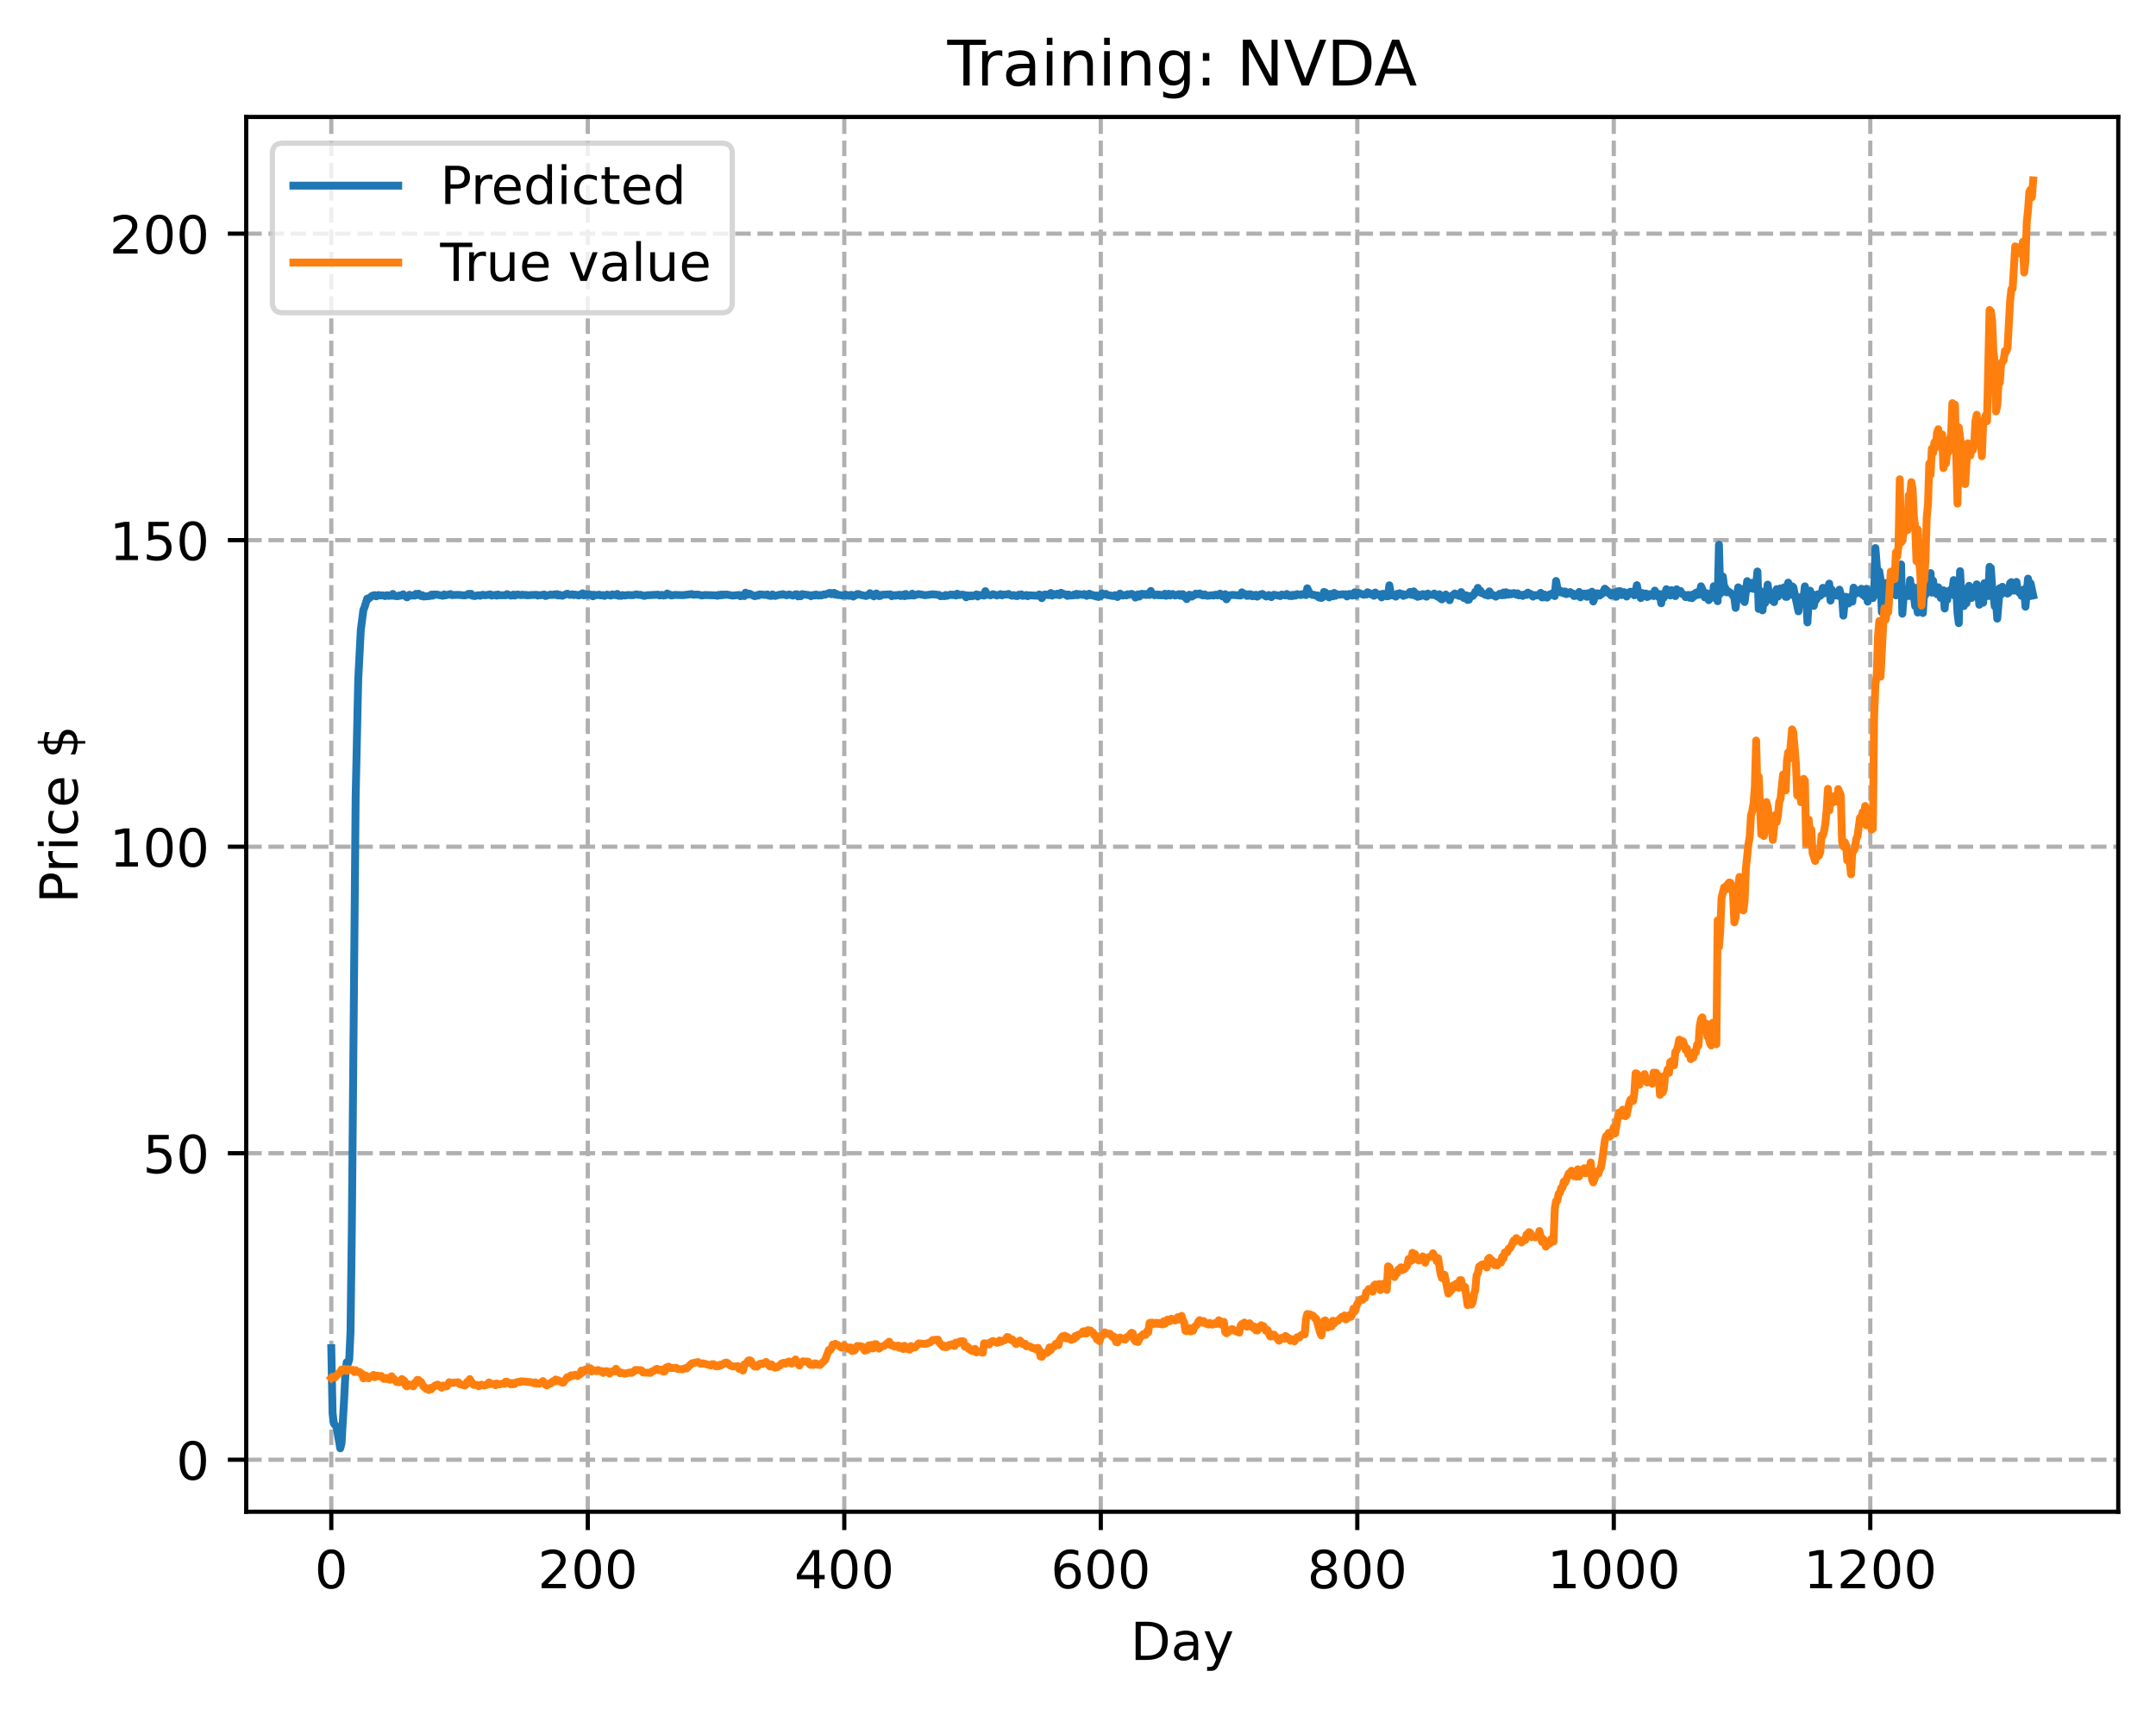 <?xml version="1.0" encoding="utf-8" standalone="no"?>
<!DOCTYPE svg PUBLIC "-//W3C//DTD SVG 1.1//EN"
  "http://www.w3.org/Graphics/SVG/1.1/DTD/svg11.dtd">
<!-- Created with matplotlib (https://matplotlib.org/) -->
<svg height="325.986pt" version="1.1" viewBox="0 0 411.286 325.986" width="411.286pt" xmlns="http://www.w3.org/2000/svg" xmlns:xlink="http://www.w3.org/1999/xlink">
 <defs>
  <style type="text/css">
*{stroke-linecap:butt;stroke-linejoin:round;}
  </style>
 </defs>
 <g id="figure_1">
  <g id="patch_1">
   <path d="M 0 325.986 
L 411.286 325.986 
L 411.286 0 
L 0 0 
z
" style="fill:#ffffff;"/>
  </g>
  <g id="axes_1">
   <g id="patch_2">
    <path d="M 46.966 288.43 
L 404.086 288.43 
L 404.086 22.318 
L 46.966 22.318 
z
" style="fill:#ffffff;"/>
   </g>
   <g id="matplotlib.axis_1">
    <g id="xtick_1">
     <g id="line2d_1">
      <path clip-path="url(#p104a906c1b)" d="M 63.198 288.43 
L 63.198 22.318 
" style="fill:none;stroke:#b0b0b0;stroke-dasharray:2.96,1.28;stroke-dashoffset:0;stroke-width:0.8;"/>
     </g>
     <g id="line2d_2">
      <defs>
       <path d="M 0 0 
L 0 3.5 
" id="med3d7609bb" style="stroke:#000000;stroke-width:0.8;"/>
      </defs>
      <g>
       <use style="stroke:#000000;stroke-width:0.8;" x="63.198" xlink:href="#med3d7609bb" y="288.43"/>
      </g>
     </g>
     <g id="text_1">
      <!-- 0 -->
      <defs>
       <path d="M 31.781 66.406 
Q 24.172 66.406 20.328 58.906 
Q 16.5 51.422 16.5 36.375 
Q 16.5 21.391 20.328 13.891 
Q 24.172 6.391 31.781 6.391 
Q 39.453 6.391 43.281 13.891 
Q 47.125 21.391 47.125 36.375 
Q 47.125 51.422 43.281 58.906 
Q 39.453 66.406 31.781 66.406 
z
M 31.781 74.219 
Q 44.047 74.219 50.516 64.516 
Q 56.984 54.828 56.984 36.375 
Q 56.984 17.969 50.516 8.266 
Q 44.047 -1.422 31.781 -1.422 
Q 19.531 -1.422 13.062 8.266 
Q 6.594 17.969 6.594 36.375 
Q 6.594 54.828 13.062 64.516 
Q 19.531 74.219 31.781 74.219 
z
" id="DejaVuSans-48"/>
      </defs>
      <g transform="translate(60.017 303.029)scale(0.1 -0.1)">
       <use xlink:href="#DejaVuSans-48"/>
      </g>
     </g>
    </g>
    <g id="xtick_2">
     <g id="line2d_3">
      <path clip-path="url(#p104a906c1b)" d="M 112.129 288.43 
L 112.129 22.318 
" style="fill:none;stroke:#b0b0b0;stroke-dasharray:2.96,1.28;stroke-dashoffset:0;stroke-width:0.8;"/>
     </g>
     <g id="line2d_4">
      <g>
       <use style="stroke:#000000;stroke-width:0.8;" x="112.129" xlink:href="#med3d7609bb" y="288.43"/>
      </g>
     </g>
     <g id="text_2">
      <!-- 200 -->
      <defs>
       <path d="M 19.188 8.297 
L 53.609 8.297 
L 53.609 0 
L 7.328 0 
L 7.328 8.297 
Q 12.938 14.109 22.625 23.891 
Q 32.328 33.688 34.812 36.531 
Q 39.547 41.844 41.422 45.531 
Q 43.312 49.219 43.312 52.781 
Q 43.312 58.594 39.234 62.25 
Q 35.156 65.922 28.609 65.922 
Q 23.969 65.922 18.812 64.312 
Q 13.672 62.703 7.812 59.422 
L 7.812 69.391 
Q 13.766 71.781 18.938 73 
Q 24.125 74.219 28.422 74.219 
Q 39.75 74.219 46.484 68.547 
Q 53.219 62.891 53.219 53.422 
Q 53.219 48.922 51.531 44.891 
Q 49.859 40.875 45.406 35.406 
Q 44.188 33.984 37.641 27.219 
Q 31.109 20.453 19.188 8.297 
z
" id="DejaVuSans-50"/>
      </defs>
      <g transform="translate(102.585 303.029)scale(0.1 -0.1)">
       <use xlink:href="#DejaVuSans-50"/>
       <use x="63.623" xlink:href="#DejaVuSans-48"/>
       <use x="127.246" xlink:href="#DejaVuSans-48"/>
      </g>
     </g>
    </g>
    <g id="xtick_3">
     <g id="line2d_5">
      <path clip-path="url(#p104a906c1b)" d="M 161.06 288.43 
L 161.06 22.318 
" style="fill:none;stroke:#b0b0b0;stroke-dasharray:2.96,1.28;stroke-dashoffset:0;stroke-width:0.8;"/>
     </g>
     <g id="line2d_6">
      <g>
       <use style="stroke:#000000;stroke-width:0.8;" x="161.06" xlink:href="#med3d7609bb" y="288.43"/>
      </g>
     </g>
     <g id="text_3">
      <!-- 400 -->
      <defs>
       <path d="M 37.797 64.312 
L 12.891 25.391 
L 37.797 25.391 
z
M 35.203 72.906 
L 47.609 72.906 
L 47.609 25.391 
L 58.016 25.391 
L 58.016 17.188 
L 47.609 17.188 
L 47.609 0 
L 37.797 0 
L 37.797 17.188 
L 4.891 17.188 
L 4.891 26.703 
z
" id="DejaVuSans-52"/>
      </defs>
      <g transform="translate(151.516 303.029)scale(0.1 -0.1)">
       <use xlink:href="#DejaVuSans-52"/>
       <use x="63.623" xlink:href="#DejaVuSans-48"/>
       <use x="127.246" xlink:href="#DejaVuSans-48"/>
      </g>
     </g>
    </g>
    <g id="xtick_4">
     <g id="line2d_7">
      <path clip-path="url(#p104a906c1b)" d="M 209.99 288.43 
L 209.99 22.318 
" style="fill:none;stroke:#b0b0b0;stroke-dasharray:2.96,1.28;stroke-dashoffset:0;stroke-width:0.8;"/>
     </g>
     <g id="line2d_8">
      <g>
       <use style="stroke:#000000;stroke-width:0.8;" x="209.99" xlink:href="#med3d7609bb" y="288.43"/>
      </g>
     </g>
     <g id="text_4">
      <!-- 600 -->
      <defs>
       <path d="M 33.016 40.375 
Q 26.375 40.375 22.484 35.828 
Q 18.609 31.297 18.609 23.391 
Q 18.609 15.531 22.484 10.953 
Q 26.375 6.391 33.016 6.391 
Q 39.656 6.391 43.531 10.953 
Q 47.406 15.531 47.406 23.391 
Q 47.406 31.297 43.531 35.828 
Q 39.656 40.375 33.016 40.375 
z
M 52.594 71.297 
L 52.594 62.312 
Q 48.875 64.062 45.094 64.984 
Q 41.312 65.922 37.594 65.922 
Q 27.828 65.922 22.672 59.328 
Q 17.531 52.734 16.797 39.406 
Q 19.672 43.656 24.016 45.922 
Q 28.375 48.188 33.594 48.188 
Q 44.578 48.188 50.953 41.516 
Q 57.328 34.859 57.328 23.391 
Q 57.328 12.156 50.688 5.359 
Q 44.047 -1.422 33.016 -1.422 
Q 20.359 -1.422 13.672 8.266 
Q 6.984 17.969 6.984 36.375 
Q 6.984 53.656 15.188 63.938 
Q 23.391 74.219 37.203 74.219 
Q 40.922 74.219 44.703 73.484 
Q 48.484 72.75 52.594 71.297 
z
" id="DejaVuSans-54"/>
      </defs>
      <g transform="translate(200.446 303.029)scale(0.1 -0.1)">
       <use xlink:href="#DejaVuSans-54"/>
       <use x="63.623" xlink:href="#DejaVuSans-48"/>
       <use x="127.246" xlink:href="#DejaVuSans-48"/>
      </g>
     </g>
    </g>
    <g id="xtick_5">
     <g id="line2d_9">
      <path clip-path="url(#p104a906c1b)" d="M 258.921 288.43 
L 258.921 22.318 
" style="fill:none;stroke:#b0b0b0;stroke-dasharray:2.96,1.28;stroke-dashoffset:0;stroke-width:0.8;"/>
     </g>
     <g id="line2d_10">
      <g>
       <use style="stroke:#000000;stroke-width:0.8;" x="258.921" xlink:href="#med3d7609bb" y="288.43"/>
      </g>
     </g>
     <g id="text_5">
      <!-- 800 -->
      <defs>
       <path d="M 31.781 34.625 
Q 24.75 34.625 20.719 30.859 
Q 16.703 27.094 16.703 20.516 
Q 16.703 13.922 20.719 10.156 
Q 24.75 6.391 31.781 6.391 
Q 38.812 6.391 42.859 10.172 
Q 46.922 13.969 46.922 20.516 
Q 46.922 27.094 42.891 30.859 
Q 38.875 34.625 31.781 34.625 
z
M 21.922 38.812 
Q 15.578 40.375 12.031 44.719 
Q 8.5 49.078 8.5 55.328 
Q 8.5 64.062 14.719 69.141 
Q 20.953 74.219 31.781 74.219 
Q 42.672 74.219 48.875 69.141 
Q 55.078 64.062 55.078 55.328 
Q 55.078 49.078 51.531 44.719 
Q 48 40.375 41.703 38.812 
Q 48.828 37.156 52.797 32.312 
Q 56.781 27.484 56.781 20.516 
Q 56.781 9.906 50.312 4.234 
Q 43.844 -1.422 31.781 -1.422 
Q 19.734 -1.422 13.25 4.234 
Q 6.781 9.906 6.781 20.516 
Q 6.781 27.484 10.781 32.312 
Q 14.797 37.156 21.922 38.812 
z
M 18.312 54.391 
Q 18.312 48.734 21.844 45.562 
Q 25.391 42.391 31.781 42.391 
Q 38.141 42.391 41.719 45.562 
Q 45.312 48.734 45.312 54.391 
Q 45.312 60.062 41.719 63.234 
Q 38.141 66.406 31.781 66.406 
Q 25.391 66.406 21.844 63.234 
Q 18.312 60.062 18.312 54.391 
z
" id="DejaVuSans-56"/>
      </defs>
      <g transform="translate(249.377 303.029)scale(0.1 -0.1)">
       <use xlink:href="#DejaVuSans-56"/>
       <use x="63.623" xlink:href="#DejaVuSans-48"/>
       <use x="127.246" xlink:href="#DejaVuSans-48"/>
      </g>
     </g>
    </g>
    <g id="xtick_6">
     <g id="line2d_11">
      <path clip-path="url(#p104a906c1b)" d="M 307.851 288.43 
L 307.851 22.318 
" style="fill:none;stroke:#b0b0b0;stroke-dasharray:2.96,1.28;stroke-dashoffset:0;stroke-width:0.8;"/>
     </g>
     <g id="line2d_12">
      <g>
       <use style="stroke:#000000;stroke-width:0.8;" x="307.851" xlink:href="#med3d7609bb" y="288.43"/>
      </g>
     </g>
     <g id="text_6">
      <!-- 1000 -->
      <defs>
       <path d="M 12.406 8.297 
L 28.516 8.297 
L 28.516 63.922 
L 10.984 60.406 
L 10.984 69.391 
L 28.422 72.906 
L 38.281 72.906 
L 38.281 8.297 
L 54.391 8.297 
L 54.391 0 
L 12.406 0 
z
" id="DejaVuSans-49"/>
      </defs>
      <g transform="translate(295.126 303.029)scale(0.1 -0.1)">
       <use xlink:href="#DejaVuSans-49"/>
       <use x="63.623" xlink:href="#DejaVuSans-48"/>
       <use x="127.246" xlink:href="#DejaVuSans-48"/>
       <use x="190.869" xlink:href="#DejaVuSans-48"/>
      </g>
     </g>
    </g>
    <g id="xtick_7">
     <g id="line2d_13">
      <path clip-path="url(#p104a906c1b)" d="M 356.782 288.43 
L 356.782 22.318 
" style="fill:none;stroke:#b0b0b0;stroke-dasharray:2.96,1.28;stroke-dashoffset:0;stroke-width:0.8;"/>
     </g>
     <g id="line2d_14">
      <g>
       <use style="stroke:#000000;stroke-width:0.8;" x="356.782" xlink:href="#med3d7609bb" y="288.43"/>
      </g>
     </g>
     <g id="text_7">
      <!-- 1200 -->
      <g transform="translate(344.057 303.029)scale(0.1 -0.1)">
       <use xlink:href="#DejaVuSans-49"/>
       <use x="63.623" xlink:href="#DejaVuSans-50"/>
       <use x="127.246" xlink:href="#DejaVuSans-48"/>
       <use x="190.869" xlink:href="#DejaVuSans-48"/>
      </g>
     </g>
    </g>
    <g id="text_8">
     <!-- Day -->
     <defs>
      <path d="M 19.672 64.797 
L 19.672 8.109 
L 31.594 8.109 
Q 46.688 8.109 53.688 14.938 
Q 60.688 21.781 60.688 36.531 
Q 60.688 51.172 53.688 57.984 
Q 46.688 64.797 31.594 64.797 
z
M 9.812 72.906 
L 30.078 72.906 
Q 51.266 72.906 61.172 64.094 
Q 71.094 55.281 71.094 36.531 
Q 71.094 17.672 61.125 8.828 
Q 51.172 0 30.078 0 
L 9.812 0 
z
" id="DejaVuSans-68"/>
      <path d="M 34.281 27.484 
Q 23.391 27.484 19.188 25 
Q 14.984 22.516 14.984 16.5 
Q 14.984 11.719 18.141 8.906 
Q 21.297 6.109 26.703 6.109 
Q 34.188 6.109 38.703 11.406 
Q 43.219 16.703 43.219 25.484 
L 43.219 27.484 
z
M 52.203 31.203 
L 52.203 0 
L 43.219 0 
L 43.219 8.297 
Q 40.141 3.328 35.547 0.953 
Q 30.953 -1.422 24.312 -1.422 
Q 15.922 -1.422 10.953 3.297 
Q 6 8.016 6 15.922 
Q 6 25.141 12.172 29.828 
Q 18.359 34.516 30.609 34.516 
L 43.219 34.516 
L 43.219 35.406 
Q 43.219 41.609 39.141 45 
Q 35.062 48.391 27.688 48.391 
Q 23 48.391 18.547 47.266 
Q 14.109 46.141 10.016 43.891 
L 10.016 52.203 
Q 14.938 54.109 19.578 55.047 
Q 24.219 56 28.609 56 
Q 40.484 56 46.344 49.844 
Q 52.203 43.703 52.203 31.203 
z
" id="DejaVuSans-97"/>
      <path d="M 32.172 -5.078 
Q 28.375 -14.844 24.75 -17.812 
Q 21.141 -20.797 15.094 -20.797 
L 7.906 -20.797 
L 7.906 -13.281 
L 13.188 -13.281 
Q 16.891 -13.281 18.938 -11.516 
Q 21 -9.766 23.484 -3.219 
L 25.094 0.875 
L 2.984 54.688 
L 12.5 54.688 
L 29.594 11.922 
L 46.688 54.688 
L 56.203 54.688 
z
" id="DejaVuSans-121"/>
     </defs>
     <g transform="translate(215.652 316.707)scale(0.1 -0.1)">
      <use xlink:href="#DejaVuSans-68"/>
      <use x="77.002" xlink:href="#DejaVuSans-97"/>
      <use x="138.281" xlink:href="#DejaVuSans-121"/>
     </g>
    </g>
   </g>
   <g id="matplotlib.axis_2">
    <g id="ytick_1">
     <g id="line2d_15">
      <path clip-path="url(#p104a906c1b)" d="M 46.966 278.508 
L 404.086 278.508 
" style="fill:none;stroke:#b0b0b0;stroke-dasharray:2.96,1.28;stroke-dashoffset:0;stroke-width:0.8;"/>
     </g>
     <g id="line2d_16">
      <defs>
       <path d="M 0 0 
L -3.5 0 
" id="m7adf6356bc" style="stroke:#000000;stroke-width:0.8;"/>
      </defs>
      <g>
       <use style="stroke:#000000;stroke-width:0.8;" x="46.966" xlink:href="#m7adf6356bc" y="278.508"/>
      </g>
     </g>
     <g id="text_9">
      <!-- 0 -->
      <g transform="translate(33.603 282.307)scale(0.1 -0.1)">
       <use xlink:href="#DejaVuSans-48"/>
      </g>
     </g>
    </g>
    <g id="ytick_2">
     <g id="line2d_17">
      <path clip-path="url(#p104a906c1b)" d="M 46.966 220.026 
L 404.086 220.026 
" style="fill:none;stroke:#b0b0b0;stroke-dasharray:2.96,1.28;stroke-dashoffset:0;stroke-width:0.8;"/>
     </g>
     <g id="line2d_18">
      <g>
       <use style="stroke:#000000;stroke-width:0.8;" x="46.966" xlink:href="#m7adf6356bc" y="220.026"/>
      </g>
     </g>
     <g id="text_10">
      <!-- 50 -->
      <defs>
       <path d="M 10.797 72.906 
L 49.516 72.906 
L 49.516 64.594 
L 19.828 64.594 
L 19.828 46.734 
Q 21.969 47.469 24.109 47.828 
Q 26.266 48.188 28.422 48.188 
Q 40.625 48.188 47.75 41.5 
Q 54.891 34.812 54.891 23.391 
Q 54.891 11.625 47.562 5.094 
Q 40.234 -1.422 26.906 -1.422 
Q 22.312 -1.422 17.547 -0.641 
Q 12.797 0.141 7.719 1.703 
L 7.719 11.625 
Q 12.109 9.234 16.797 8.062 
Q 21.484 6.891 26.703 6.891 
Q 35.156 6.891 40.078 11.328 
Q 45.016 15.766 45.016 23.391 
Q 45.016 31 40.078 35.438 
Q 35.156 39.891 26.703 39.891 
Q 22.75 39.891 18.812 39.016 
Q 14.891 38.141 10.797 36.281 
z
" id="DejaVuSans-53"/>
      </defs>
      <g transform="translate(27.241 223.825)scale(0.1 -0.1)">
       <use xlink:href="#DejaVuSans-53"/>
       <use x="63.623" xlink:href="#DejaVuSans-48"/>
      </g>
     </g>
    </g>
    <g id="ytick_3">
     <g id="line2d_19">
      <path clip-path="url(#p104a906c1b)" d="M 46.966 161.543 
L 404.086 161.543 
" style="fill:none;stroke:#b0b0b0;stroke-dasharray:2.96,1.28;stroke-dashoffset:0;stroke-width:0.8;"/>
     </g>
     <g id="line2d_20">
      <g>
       <use style="stroke:#000000;stroke-width:0.8;" x="46.966" xlink:href="#m7adf6356bc" y="161.543"/>
      </g>
     </g>
     <g id="text_11">
      <!-- 100 -->
      <g transform="translate(20.878 165.342)scale(0.1 -0.1)">
       <use xlink:href="#DejaVuSans-49"/>
       <use x="63.623" xlink:href="#DejaVuSans-48"/>
       <use x="127.246" xlink:href="#DejaVuSans-48"/>
      </g>
     </g>
    </g>
    <g id="ytick_4">
     <g id="line2d_21">
      <path clip-path="url(#p104a906c1b)" d="M 46.966 103.061 
L 404.086 103.061 
" style="fill:none;stroke:#b0b0b0;stroke-dasharray:2.96,1.28;stroke-dashoffset:0;stroke-width:0.8;"/>
     </g>
     <g id="line2d_22">
      <g>
       <use style="stroke:#000000;stroke-width:0.8;" x="46.966" xlink:href="#m7adf6356bc" y="103.061"/>
      </g>
     </g>
     <g id="text_12">
      <!-- 150 -->
      <g transform="translate(20.878 106.86)scale(0.1 -0.1)">
       <use xlink:href="#DejaVuSans-49"/>
       <use x="63.623" xlink:href="#DejaVuSans-53"/>
       <use x="127.246" xlink:href="#DejaVuSans-48"/>
      </g>
     </g>
    </g>
    <g id="ytick_5">
     <g id="line2d_23">
      <path clip-path="url(#p104a906c1b)" d="M 46.966 44.578 
L 404.086 44.578 
" style="fill:none;stroke:#b0b0b0;stroke-dasharray:2.96,1.28;stroke-dashoffset:0;stroke-width:0.8;"/>
     </g>
     <g id="line2d_24">
      <g>
       <use style="stroke:#000000;stroke-width:0.8;" x="46.966" xlink:href="#m7adf6356bc" y="44.578"/>
      </g>
     </g>
     <g id="text_13">
      <!-- 200 -->
      <g transform="translate(20.878 48.378)scale(0.1 -0.1)">
       <use xlink:href="#DejaVuSans-50"/>
       <use x="63.623" xlink:href="#DejaVuSans-48"/>
       <use x="127.246" xlink:href="#DejaVuSans-48"/>
      </g>
     </g>
    </g>
    <g id="text_14">
     <!-- Price $ -->
     <defs>
      <path d="M 19.672 64.797 
L 19.672 37.406 
L 32.078 37.406 
Q 38.969 37.406 42.719 40.969 
Q 46.484 44.531 46.484 51.125 
Q 46.484 57.672 42.719 61.234 
Q 38.969 64.797 32.078 64.797 
z
M 9.812 72.906 
L 32.078 72.906 
Q 44.344 72.906 50.609 67.359 
Q 56.891 61.812 56.891 51.125 
Q 56.891 40.328 50.609 34.812 
Q 44.344 29.297 32.078 29.297 
L 19.672 29.297 
L 19.672 0 
L 9.812 0 
z
" id="DejaVuSans-80"/>
      <path d="M 41.109 46.297 
Q 39.594 47.172 37.812 47.578 
Q 36.031 48 33.891 48 
Q 26.266 48 22.188 43.047 
Q 18.109 38.094 18.109 28.812 
L 18.109 0 
L 9.078 0 
L 9.078 54.688 
L 18.109 54.688 
L 18.109 46.188 
Q 20.953 51.172 25.484 53.578 
Q 30.031 56 36.531 56 
Q 37.453 56 38.578 55.875 
Q 39.703 55.766 41.062 55.516 
z
" id="DejaVuSans-114"/>
      <path d="M 9.422 54.688 
L 18.406 54.688 
L 18.406 0 
L 9.422 0 
z
M 9.422 75.984 
L 18.406 75.984 
L 18.406 64.594 
L 9.422 64.594 
z
" id="DejaVuSans-105"/>
      <path d="M 48.781 52.594 
L 48.781 44.188 
Q 44.969 46.297 41.141 47.344 
Q 37.312 48.391 33.406 48.391 
Q 24.656 48.391 19.812 42.844 
Q 14.984 37.312 14.984 27.297 
Q 14.984 17.281 19.812 11.734 
Q 24.656 6.203 33.406 6.203 
Q 37.312 6.203 41.141 7.25 
Q 44.969 8.297 48.781 10.406 
L 48.781 2.094 
Q 45.016 0.344 40.984 -0.531 
Q 36.969 -1.422 32.422 -1.422 
Q 20.062 -1.422 12.781 6.344 
Q 5.516 14.109 5.516 27.297 
Q 5.516 40.672 12.859 48.328 
Q 20.219 56 33.016 56 
Q 37.156 56 41.109 55.141 
Q 45.062 54.297 48.781 52.594 
z
" id="DejaVuSans-99"/>
      <path d="M 56.203 29.594 
L 56.203 25.203 
L 14.891 25.203 
Q 15.484 15.922 20.484 11.062 
Q 25.484 6.203 34.422 6.203 
Q 39.594 6.203 44.453 7.469 
Q 49.312 8.734 54.109 11.281 
L 54.109 2.781 
Q 49.266 0.734 44.188 -0.344 
Q 39.109 -1.422 33.891 -1.422 
Q 20.797 -1.422 13.156 6.188 
Q 5.516 13.812 5.516 26.812 
Q 5.516 40.234 12.766 48.109 
Q 20.016 56 32.328 56 
Q 43.359 56 49.781 48.891 
Q 56.203 41.797 56.203 29.594 
z
M 47.219 32.234 
Q 47.125 39.594 43.094 43.984 
Q 39.062 48.391 32.422 48.391 
Q 24.906 48.391 20.391 44.141 
Q 15.875 39.891 15.188 32.172 
z
" id="DejaVuSans-101"/>
      <path id="DejaVuSans-32"/>
      <path d="M 33.797 -14.703 
L 28.906 -14.703 
L 28.859 0 
Q 23.734 0.094 18.609 1.188 
Q 13.484 2.297 8.297 4.5 
L 8.297 13.281 
Q 13.281 10.156 18.375 8.562 
Q 23.484 6.984 28.906 6.938 
L 28.906 29.203 
Q 18.109 30.953 13.203 35.156 
Q 8.297 39.359 8.297 46.688 
Q 8.297 54.641 13.625 59.219 
Q 18.953 63.812 28.906 64.5 
L 28.906 75.984 
L 33.797 75.984 
L 33.797 64.656 
Q 38.328 64.453 42.578 63.688 
Q 46.828 62.938 50.875 61.625 
L 50.875 53.078 
Q 46.828 55.125 42.547 56.25 
Q 38.281 57.375 33.797 57.562 
L 33.797 36.719 
Q 44.875 35.016 50.094 30.609 
Q 55.328 26.219 55.328 18.609 
Q 55.328 10.359 49.781 5.594 
Q 44.234 0.828 33.797 0.094 
z
M 28.906 37.594 
L 28.906 57.625 
Q 23.25 56.984 20.266 54.391 
Q 17.281 51.812 17.281 47.516 
Q 17.281 43.312 20.031 40.969 
Q 22.797 38.625 28.906 37.594 
z
M 33.797 28.219 
L 33.797 7.078 
Q 39.984 7.906 43.141 10.594 
Q 46.297 13.281 46.297 17.672 
Q 46.297 21.969 43.281 24.5 
Q 40.281 27.047 33.797 28.219 
z
" id="DejaVuSans-36"/>
     </defs>
     <g transform="translate(14.798 172.342)rotate(-90)scale(0.1 -0.1)">
      <use xlink:href="#DejaVuSans-80"/>
      <use x="58.553" xlink:href="#DejaVuSans-114"/>
      <use x="99.666" xlink:href="#DejaVuSans-105"/>
      <use x="127.449" xlink:href="#DejaVuSans-99"/>
      <use x="182.43" xlink:href="#DejaVuSans-101"/>
      <use x="243.953" xlink:href="#DejaVuSans-32"/>
      <use x="275.74" xlink:href="#DejaVuSans-36"/>
     </g>
    </g>
   </g>
   <g id="line2d_25">
    <path clip-path="url(#p104a906c1b)" d="M 63.198 257.218 
L 63.443 269.606 
L 63.688 271.6 
L 64.177 272.203 
L 64.911 276.334 
L 65.156 275.349 
L 65.645 266.994 
L 65.89 262.15 
L 66.134 259.91 
L 66.379 260.141 
L 66.623 259.397 
L 66.868 253.967 
L 67.113 234.711 
L 67.847 151.959 
L 68.336 129.664 
L 68.825 120.223 
L 69.315 116.409 
L 69.559 115.795 
L 70.049 114.216 
L 70.293 114.241 
L 71.027 113.654 
L 71.517 113.543 
L 71.761 113.782 
L 72.251 113.523 
L 72.495 113.625 
L 72.984 113.582 
L 73.474 113.735 
L 73.718 113.584 
L 73.963 113.568 
L 74.208 113.698 
L 74.452 113.593 
L 74.697 113.662 
L 74.942 113.315 
L 75.186 113.681 
L 75.676 113.747 
L 75.92 113.744 
L 76.165 113.604 
L 76.41 113.661 
L 76.899 113.389 
L 77.633 113.978 
L 78.122 113.474 
L 78.367 113.654 
L 78.611 113.596 
L 79.101 113.642 
L 79.345 113.305 
L 79.59 113.537 
L 79.835 113.275 
L 80.324 113.721 
L 80.569 113.555 
L 80.813 113.813 
L 82.037 113.706 
L 82.281 113.453 
L 82.526 113.656 
L 82.771 113.42 
L 83.015 113.489 
L 83.26 113.426 
L 84.483 113.679 
L 84.728 113.412 
L 84.972 113.595 
L 85.951 113.349 
L 86.196 113.546 
L 87.419 113.493 
L 88.642 113.606 
L 89.132 113.487 
L 89.376 113.304 
L 89.621 113.473 
L 89.866 113.294 
L 90.11 113.657 
L 90.599 113.725 
L 91.089 113.583 
L 91.333 113.57 
L 91.578 113.671 
L 92.067 113.471 
L 92.557 113.579 
L 93.535 113.407 
L 93.78 113.634 
L 94.514 113.497 
L 94.759 113.639 
L 95.003 113.423 
L 95.248 113.566 
L 96.471 113.569 
L 96.716 113.363 
L 97.45 113.636 
L 97.694 113.612 
L 97.939 113.449 
L 98.184 113.635 
L 98.673 113.425 
L 99.407 113.549 
L 99.652 113.458 
L 100.141 113.541 
L 100.386 113.504 
L 100.63 113.588 
L 101.12 113.537 
L 102.343 113.485 
L 102.587 113.633 
L 102.832 113.534 
L 103.077 113.58 
L 103.811 113.425 
L 104.055 113.716 
L 105.034 113.436 
L 105.279 113.531 
L 105.768 113.405 
L 106.013 113.524 
L 106.257 113.358 
L 106.502 113.619 
L 106.747 113.471 
L 107.236 113.676 
L 108.215 113.274 
L 108.704 113.507 
L 109.193 113.393 
L 109.438 113.543 
L 109.682 113.439 
L 110.416 113.614 
L 110.661 113.424 
L 110.906 113.502 
L 111.15 113.199 
L 111.395 113.59 
L 111.884 113.368 
L 112.129 113.511 
L 112.374 113.388 
L 112.618 113.499 
L 112.863 113.468 
L 113.108 113.771 
L 113.352 113.472 
L 113.597 113.576 
L 114.331 113.457 
L 114.575 113.601 
L 115.065 113.537 
L 115.309 113.698 
L 115.799 113.449 
L 116.533 113.633 
L 116.777 113.41 
L 117.022 113.524 
L 117.267 113.459 
L 117.511 113.56 
L 117.756 113.313 
L 118.001 113.678 
L 118.245 113.574 
L 118.49 113.698 
L 118.735 113.534 
L 119.224 113.624 
L 119.713 113.521 
L 120.692 113.563 
L 121.426 113.404 
L 121.915 113.525 
L 122.16 113.483 
L 122.894 113.7 
L 123.383 113.573 
L 125.585 113.463 
L 125.83 113.616 
L 126.319 113.491 
L 126.563 113.631 
L 127.053 113.54 
L 127.297 113.236 
L 127.542 113.413 
L 127.787 113.447 
L 128.031 113.617 
L 128.765 113.505 
L 130.233 113.559 
L 131.457 113.416 
L 131.946 113.34 
L 132.191 113.469 
L 133.169 113.439 
L 133.903 113.622 
L 134.392 113.53 
L 135.371 113.554 
L 136.594 113.598 
L 136.839 113.675 
L 137.084 113.498 
L 137.328 113.6 
L 137.573 113.44 
L 137.818 113.558 
L 138.062 113.443 
L 138.307 113.497 
L 138.551 113.428 
L 139.775 113.642 
L 140.509 113.557 
L 140.998 113.515 
L 141.243 113.76 
L 141.732 113.525 
L 141.977 113.731 
L 142.221 113.079 
L 142.466 113.364 
L 142.711 113.454 
L 142.955 113.269 
L 143.934 113.741 
L 144.178 113.714 
L 144.423 113.54 
L 144.668 113.634 
L 144.912 113.405 
L 146.136 113.52 
L 146.38 113.414 
L 146.625 113.632 
L 147.114 113.708 
L 147.359 113.416 
L 147.848 113.705 
L 148.827 113.437 
L 149.072 113.484 
L 149.316 113.361 
L 150.05 113.582 
L 150.539 113.415 
L 151.273 113.638 
L 151.763 113.388 
L 152.007 113.38 
L 152.252 113.792 
L 152.497 113.6 
L 152.741 113.754 
L 152.986 113.361 
L 153.965 113.501 
L 154.454 113.562 
L 154.699 113.751 
L 155.188 113.507 
L 155.433 113.62 
L 155.677 113.433 
L 156.166 113.639 
L 156.411 113.519 
L 156.656 113.611 
L 157.145 113.406 
L 157.39 113.473 
L 158.124 113.151 
L 158.368 113.116 
L 158.613 113.381 
L 158.858 113.319 
L 159.102 113.113 
L 159.347 113.454 
L 159.592 113.325 
L 159.836 113.533 
L 160.081 113.516 
L 160.57 113.607 
L 160.815 113.599 
L 161.304 113.438 
L 161.549 113.637 
L 161.794 113.565 
L 162.038 113.685 
L 162.283 113.489 
L 162.527 113.51 
L 162.772 113.827 
L 163.017 113.576 
L 163.261 113.57 
L 163.506 113.345 
L 163.751 113.336 
L 164.24 113.514 
L 165.219 113.716 
L 165.463 113.545 
L 165.708 113.554 
L 165.953 113.175 
L 166.197 113.506 
L 166.442 113.404 
L 166.687 113.785 
L 167.176 113.224 
L 167.665 113.731 
L 167.91 113.71 
L 168.154 113.49 
L 169.867 113.396 
L 170.112 113.751 
L 170.601 113.546 
L 170.846 113.659 
L 171.09 113.523 
L 171.335 113.616 
L 171.58 113.461 
L 171.824 113.718 
L 172.314 113.444 
L 172.558 113.75 
L 172.803 113.324 
L 173.048 113.648 
L 173.782 113.593 
L 174.026 113.27 
L 174.271 113.627 
L 175.249 113.341 
L 176.473 113.568 
L 177.941 113.387 
L 179.164 113.519 
L 179.409 113.752 
L 179.898 113.706 
L 180.142 113.748 
L 180.387 113.519 
L 180.632 113.685 
L 181.366 113.429 
L 181.61 113.546 
L 181.855 113.448 
L 182.344 113.621 
L 182.589 113.277 
L 182.834 113.528 
L 183.568 113.45 
L 184.057 113.542 
L 184.302 113.968 
L 184.546 113.596 
L 184.791 113.623 
L 185.036 113.776 
L 185.28 113.603 
L 185.525 113.744 
L 186.259 113.413 
L 186.503 113.812 
L 186.748 113.515 
L 187.237 113.551 
L 187.727 113.641 
L 187.971 112.79 
L 188.216 113.394 
L 188.95 113.591 
L 189.439 113.363 
L 190.173 113.615 
L 190.907 113.36 
L 191.152 113.599 
L 191.397 113.458 
L 192.13 113.424 
L 192.375 113.32 
L 192.864 113.595 
L 193.109 113.667 
L 193.354 113.534 
L 193.843 113.716 
L 194.088 113.728 
L 194.332 113.465 
L 194.577 113.534 
L 194.822 113.394 
L 195.066 113.685 
L 195.556 113.622 
L 195.8 113.518 
L 196.045 113.754 
L 196.29 113.582 
L 198.002 113.664 
L 198.247 113.415 
L 198.736 114.126 
L 199.225 113.445 
L 199.47 113.418 
L 199.959 113.547 
L 200.204 113.464 
L 200.449 113.138 
L 200.693 113.643 
L 200.938 113.332 
L 201.427 113.469 
L 201.672 113.274 
L 201.917 113.516 
L 202.161 113.559 
L 202.406 113.096 
L 203.14 113.428 
L 203.385 113.422 
L 203.629 113.696 
L 203.874 113.439 
L 204.118 113.63 
L 204.608 113.607 
L 204.852 113.439 
L 205.097 113.563 
L 205.342 113.301 
L 205.586 113.554 
L 205.831 113.356 
L 206.565 113.494 
L 206.81 113.335 
L 207.054 113.439 
L 207.299 113.687 
L 207.544 113.545 
L 207.788 113.271 
L 208.033 113.56 
L 208.278 113.462 
L 208.522 113.646 
L 208.767 113.592 
L 209.012 113.789 
L 209.256 113.616 
L 209.501 113.9 
L 209.746 113.683 
L 209.99 113.73 
L 210.235 113.211 
L 210.479 113.436 
L 210.969 113.308 
L 211.213 113.527 
L 212.437 113.724 
L 212.681 113.554 
L 213.171 113.905 
L 213.415 113.683 
L 213.66 113.248 
L 214.149 113.633 
L 214.639 113.511 
L 214.883 113.606 
L 215.128 113.374 
L 215.373 113.468 
L 215.862 113.304 
L 216.351 113.533 
L 216.596 114.015 
L 216.84 113.821 
L 217.085 113.406 
L 217.33 113.829 
L 217.574 113.41 
L 217.819 113.28 
L 218.064 113.444 
L 218.308 113.333 
L 218.553 113.509 
L 218.798 113.518 
L 219.042 113.23 
L 219.287 113.516 
L 219.532 112.748 
L 219.776 113.301 
L 220.021 113.369 
L 220.266 113.576 
L 220.755 113.421 
L 221 113.58 
L 221.244 113.454 
L 221.489 113.594 
L 221.734 113.51 
L 221.978 113.599 
L 222.223 113.28 
L 222.467 113.677 
L 222.957 113.291 
L 223.201 113.618 
L 223.691 113.326 
L 224.18 113.624 
L 224.914 113.356 
L 225.159 113.67 
L 225.403 113.383 
L 225.648 113.364 
L 225.893 113.864 
L 226.137 113.767 
L 226.382 114.31 
L 226.871 113.468 
L 227.116 113.524 
L 227.361 113.831 
L 227.605 113.591 
L 227.85 113.558 
L 228.094 113.257 
L 228.584 113.398 
L 228.828 113.229 
L 229.073 113.314 
L 229.318 113.552 
L 229.562 113.607 
L 229.807 113.405 
L 230.296 113.68 
L 231.275 113.561 
L 231.52 113.637 
L 231.764 113.479 
L 232.009 113.478 
L 232.254 113.601 
L 232.498 113.52 
L 232.743 113.256 
L 233.232 113.81 
L 233.722 113.362 
L 233.966 114.349 
L 234.455 113.58 
L 235.189 113.508 
L 236.657 113.629 
L 236.902 113.008 
L 237.391 113.431 
L 237.636 113.347 
L 237.881 113.69 
L 238.125 113.669 
L 238.37 113.373 
L 238.615 113.412 
L 238.859 113.752 
L 239.104 113.527 
L 239.349 113.742 
L 239.593 113.478 
L 239.838 113.838 
L 240.327 113.459 
L 240.816 113.323 
L 241.55 113.815 
L 242.04 113.524 
L 242.529 113.928 
L 243.018 113.468 
L 244.242 113.728 
L 244.486 113.442 
L 245.22 113.606 
L 245.465 113.333 
L 245.954 113.717 
L 246.199 113.538 
L 246.443 113.743 
L 246.688 113.477 
L 246.933 113.656 
L 247.177 113.63 
L 247.422 113.361 
L 247.911 113.462 
L 248.156 113.539 
L 248.401 113.354 
L 248.645 113.441 
L 248.89 113.387 
L 249.135 113.547 
L 249.379 112.24 
L 249.869 113.285 
L 250.113 113.336 
L 250.358 113.513 
L 250.603 113.466 
L 251.092 113.676 
L 251.337 113.607 
L 251.581 113.98 
L 252.07 114.089 
L 252.315 113.958 
L 252.56 112.94 
L 252.804 113.019 
L 253.538 113.985 
L 253.783 113.318 
L 254.028 113.473 
L 254.272 113.778 
L 254.517 113.125 
L 254.762 113.668 
L 255.006 113.371 
L 255.496 113.481 
L 255.985 113.403 
L 256.23 113.376 
L 256.474 113.485 
L 256.719 113.379 
L 256.964 113.805 
L 257.453 113.323 
L 257.697 113.394 
L 257.942 113.64 
L 258.431 113.004 
L 258.676 113.618 
L 258.921 113.192 
L 259.165 113.112 
L 260.144 113.487 
L 260.389 113.342 
L 260.633 113.432 
L 260.878 112.991 
L 261.123 113.327 
L 261.367 113.206 
L 261.612 113.429 
L 261.857 113.48 
L 262.101 113.671 
L 262.346 113.047 
L 262.835 113.497 
L 263.08 113.499 
L 263.325 113.387 
L 263.569 113.984 
L 263.814 113.288 
L 264.058 113.323 
L 264.548 113.765 
L 264.792 113.755 
L 265.037 111.668 
L 265.282 113.118 
L 265.526 113.597 
L 266.016 113.576 
L 266.26 113.835 
L 266.505 113.304 
L 266.75 113.487 
L 266.994 113.189 
L 267.239 113.386 
L 267.484 113.327 
L 267.728 113.693 
L 267.973 113.423 
L 268.218 113.522 
L 268.707 113.32 
L 268.952 112.938 
L 269.196 113.475 
L 269.441 113.499 
L 269.685 112.826 
L 269.93 113.646 
L 270.175 113.273 
L 270.419 113.875 
L 270.664 113.458 
L 270.909 113.772 
L 271.398 113.352 
L 271.643 113.39 
L 271.887 113.74 
L 272.132 113.848 
L 272.377 113.244 
L 272.621 113.467 
L 273.355 113.516 
L 273.6 113.245 
L 273.845 113.597 
L 274.334 113.889 
L 274.579 113.38 
L 274.823 114.218 
L 275.068 114.365 
L 275.313 114.152 
L 275.802 113.433 
L 276.046 114.039 
L 276.291 114.004 
L 276.536 114.52 
L 276.78 113.761 
L 277.27 113.469 
L 277.514 113.235 
L 277.759 113.493 
L 278.004 113.377 
L 278.248 113.665 
L 278.493 113.72 
L 278.738 112.965 
L 278.982 113.392 
L 279.227 114.095 
L 279.472 113.597 
L 279.716 113.579 
L 279.961 114.473 
L 280.206 114.427 
L 280.45 113.722 
L 280.94 113.717 
L 281.184 113.417 
L 281.429 112.906 
L 281.673 113.038 
L 281.918 112.16 
L 282.163 112.909 
L 282.407 112.693 
L 282.652 113.163 
L 283.141 113.324 
L 283.386 113.513 
L 283.631 113.484 
L 283.875 113.64 
L 284.12 112.833 
L 284.609 113.541 
L 285.099 113.617 
L 285.343 113.842 
L 285.588 113.626 
L 285.833 113.604 
L 286.077 113.293 
L 286.567 113.578 
L 286.811 113.049 
L 287.056 113.542 
L 287.301 112.997 
L 287.545 113.321 
L 287.79 113.458 
L 288.034 113.181 
L 288.279 113.387 
L 288.768 113.148 
L 289.013 113.205 
L 289.258 113.463 
L 289.502 113.203 
L 289.747 113.591 
L 290.236 113.492 
L 290.481 113.7 
L 290.726 113.453 
L 290.97 113.407 
L 291.215 113.515 
L 291.46 113.061 
L 291.704 113.347 
L 291.949 113.297 
L 292.438 113.834 
L 292.683 113.528 
L 293.172 113.617 
L 293.417 113.47 
L 293.661 113.51 
L 293.906 113.106 
L 294.151 113.982 
L 294.395 113.968 
L 294.64 113.436 
L 295.129 114.023 
L 295.374 113.589 
L 295.619 113.416 
L 295.863 113.556 
L 296.108 113.203 
L 296.597 113.73 
L 296.842 110.846 
L 297.087 112.201 
L 297.331 112.928 
L 297.576 112.641 
L 297.821 113.058 
L 298.065 112.868 
L 298.31 113.208 
L 298.555 112.847 
L 298.799 113.358 
L 299.044 113.143 
L 299.289 113.234 
L 299.533 112.967 
L 299.778 113.272 
L 300.022 113.218 
L 300.267 113.724 
L 301.001 113.597 
L 301.246 112.934 
L 301.49 113.97 
L 301.735 113.308 
L 301.98 113.439 
L 302.224 113.249 
L 302.469 113.346 
L 302.714 113.878 
L 302.958 113.175 
L 303.203 113.596 
L 303.448 113.548 
L 303.692 112.894 
L 303.937 114.766 
L 304.426 113.421 
L 304.671 113.19 
L 304.916 113.282 
L 305.16 113.635 
L 305.405 113.193 
L 305.649 113.289 
L 306.139 112.316 
L 306.628 112.747 
L 306.873 113.199 
L 307.117 113.045 
L 307.362 113.626 
L 307.851 113.161 
L 308.096 113.035 
L 308.341 113.854 
L 308.585 112.822 
L 309.075 112.792 
L 309.319 113.537 
L 309.564 113.377 
L 309.809 112.975 
L 310.298 113.818 
L 310.543 113.503 
L 310.787 112.998 
L 311.032 112.888 
L 311.521 113.254 
L 311.766 113.581 
L 312.01 112.887 
L 312.255 111.643 
L 312.5 112.983 
L 312.744 113.404 
L 312.989 114.118 
L 313.234 113.138 
L 313.478 113.344 
L 313.968 113.241 
L 314.212 113.912 
L 314.457 113.806 
L 314.702 113.362 
L 315.436 113.729 
L 315.68 112.682 
L 315.925 113.636 
L 316.17 113.209 
L 316.414 113.906 
L 316.659 113.375 
L 316.904 115.101 
L 317.148 113.335 
L 317.393 114.044 
L 317.637 113.439 
L 317.882 112.409 
L 318.127 113.174 
L 318.371 112.947 
L 318.616 113.618 
L 318.861 112.592 
L 319.105 113.17 
L 319.595 113.738 
L 319.839 112.429 
L 320.084 113.099 
L 320.329 113.008 
L 320.573 112.749 
L 320.818 113.276 
L 321.307 113.475 
L 321.552 113.926 
L 321.797 113.86 
L 322.041 113.507 
L 322.286 114.045 
L 322.531 113.53 
L 322.775 114.127 
L 323.02 113.391 
L 323.265 113.744 
L 323.509 113.1 
L 323.754 113.514 
L 323.998 112.872 
L 324.243 113.444 
L 324.488 111.855 
L 324.977 112.954 
L 325.222 113.988 
L 325.711 113.223 
L 325.956 114.509 
L 326.2 113.917 
L 326.445 114.102 
L 326.69 113.938 
L 326.934 111.839 
L 327.424 113.957 
L 327.668 114.712 
L 327.913 103.927 
L 328.158 113.293 
L 328.647 109.987 
L 328.892 111.881 
L 329.136 112.173 
L 329.381 113.023 
L 329.625 112.772 
L 330.359 113.299 
L 330.849 114.052 
L 331.093 115.983 
L 331.583 112.053 
L 331.827 112.458 
L 332.072 112.33 
L 332.317 113.917 
L 332.806 114.869 
L 333.295 110.875 
L 333.54 111.69 
L 334.029 112.286 
L 334.274 111.195 
L 334.519 112.363 
L 334.763 112.289 
L 335.008 111.623 
L 335.252 109.034 
L 335.497 116.189 
L 335.742 112.704 
L 335.986 115.686 
L 336.231 116.453 
L 336.476 113.234 
L 336.72 115.054 
L 337.21 111.535 
L 337.454 113.464 
L 337.944 114.523 
L 338.188 113.833 
L 338.433 114.886 
L 338.678 113.033 
L 338.922 112.411 
L 339.167 113.839 
L 339.656 112.26 
L 339.901 112.914 
L 340.146 112.314 
L 340.39 112.035 
L 340.635 113.877 
L 340.88 113.879 
L 341.124 111.162 
L 341.613 113.476 
L 341.858 111.849 
L 342.103 112.054 
L 343.081 116.643 
L 343.326 114.29 
L 343.571 113.898 
L 343.815 114.704 
L 344.06 113.989 
L 344.305 111.87 
L 344.549 113.351 
L 344.794 118.753 
L 345.039 114.488 
L 345.283 112.687 
L 345.528 115.044 
L 345.773 113.358 
L 346.017 115.602 
L 346.262 114.477 
L 346.507 114.393 
L 346.751 113.4 
L 346.996 113.75 
L 347.24 113.683 
L 347.485 113.351 
L 347.73 112.156 
L 347.974 113.214 
L 348.464 112.689 
L 348.953 111.343 
L 349.198 114.59 
L 349.442 112.498 
L 349.687 113.717 
L 350.176 113.029 
L 350.421 113.633 
L 350.666 113.675 
L 350.91 112.502 
L 351.155 113.482 
L 351.4 113.715 
L 351.644 117.465 
L 351.889 115.011 
L 352.134 113.858 
L 352.378 114.075 
L 352.623 115.14 
L 352.868 113.925 
L 353.112 114.246 
L 353.357 114.789 
L 353.601 112.113 
L 353.846 113.28 
L 354.091 113.247 
L 354.335 112.647 
L 354.58 113.059 
L 355.069 112.334 
L 355.314 113.479 
L 355.559 112.566 
L 355.803 113.884 
L 356.048 112.334 
L 356.293 114.791 
L 356.537 113.379 
L 356.782 113.737 
L 357.027 113.581 
L 357.271 114.117 
L 357.516 113.617 
L 357.761 104.564 
L 358.25 110.881 
L 358.495 108.997 
L 358.739 110.562 
L 358.984 116.783 
L 359.228 111.215 
L 359.473 111.392 
L 359.718 111.248 
L 359.962 113.576 
L 360.207 112.444 
L 360.452 113.226 
L 360.696 111.455 
L 360.941 111.314 
L 361.186 112.959 
L 361.43 113.088 
L 361.675 113.588 
L 361.92 111.202 
L 362.164 113.158 
L 362.409 112.303 
L 362.654 107.68 
L 362.898 117.094 
L 363.143 113.824 
L 363.388 112.921 
L 363.632 113.195 
L 363.877 113.054 
L 364.122 113.728 
L 364.366 110.65 
L 364.611 112.846 
L 364.856 111.912 
L 365.345 115.646 
L 365.589 114.877 
L 365.834 116.873 
L 366.079 111.97 
L 366.323 116.019 
L 366.568 115.342 
L 366.813 116.963 
L 367.057 112.836 
L 367.302 113.506 
L 367.547 112 
L 367.791 109.724 
L 368.036 111.351 
L 368.281 109.337 
L 368.525 113.074 
L 368.77 110.793 
L 369.015 112.903 
L 369.259 112.155 
L 369.504 113.376 
L 369.749 112.048 
L 369.993 112.689 
L 370.238 114.099 
L 370.483 113.932 
L 370.727 112.624 
L 370.972 116.104 
L 371.216 112.818 
L 371.461 114.449 
L 371.706 112.783 
L 371.95 113.456 
L 372.195 112.43 
L 372.44 112.852 
L 372.684 110.674 
L 372.929 113.711 
L 373.174 112.412 
L 373.418 116.917 
L 373.663 118.903 
L 373.908 108.969 
L 374.152 113.501 
L 374.397 114.339 
L 374.642 115.633 
L 374.886 114.157 
L 375.131 115.096 
L 375.376 112.374 
L 375.62 111.764 
L 375.865 113.37 
L 376.11 114.086 
L 376.354 113.048 
L 376.599 113.556 
L 376.844 113.013 
L 377.088 111.484 
L 377.333 112.416 
L 377.577 115.385 
L 377.822 113.943 
L 378.067 113.315 
L 378.311 114.996 
L 378.556 111.259 
L 378.801 112.719 
L 379.045 112.805 
L 379.29 113.726 
L 379.535 108.14 
L 379.779 108.354 
L 380.024 111.823 
L 380.269 113.271 
L 380.513 115.665 
L 380.758 114.789 
L 381.003 118.039 
L 381.492 112.213 
L 381.737 113.413 
L 381.981 111.953 
L 382.226 113.002 
L 382.471 113.096 
L 382.715 112.576 
L 382.96 113.252 
L 383.204 113.082 
L 383.449 111.276 
L 383.694 111.065 
L 383.938 111.644 
L 384.183 112.696 
L 384.428 111.237 
L 384.672 111.026 
L 384.917 112.659 
L 385.162 113.051 
L 385.406 113.056 
L 385.651 113.69 
L 385.896 113.583 
L 386.14 112.434 
L 386.385 115.759 
L 386.874 110.395 
L 387.119 111.679 
L 387.364 111.301 
L 387.853 113.605 
L 387.853 113.605 
" style="fill:none;stroke:#1f77b4;stroke-linecap:square;stroke-width:1.5;"/>
   </g>
   <g id="line2d_26">
    <path clip-path="url(#p104a906c1b)" d="M 63.198 262.917 
L 63.443 262.671 
L 63.688 262.847 
L 63.932 262.788 
L 64.666 261.958 
L 64.911 261.864 
L 65.156 261.303 
L 65.4 261.408 
L 65.645 261.186 
L 66.134 261.572 
L 66.379 261.221 
L 66.623 261.373 
L 67.357 261.384 
L 67.602 261.782 
L 67.847 261.431 
L 68.091 261.724 
L 68.581 261.759 
L 68.825 262.075 
L 69.07 262.098 
L 69.315 262.975 
L 69.559 262.928 
L 69.804 262.449 
L 70.049 262.835 
L 70.293 262.975 
L 71.272 262.32 
L 71.517 262.765 
L 72.006 262.472 
L 72.251 262.589 
L 72.74 262.531 
L 73.229 263.092 
L 73.718 262.905 
L 73.963 263.162 
L 74.208 263.104 
L 74.452 263.256 
L 74.697 262.578 
L 74.942 262.952 
L 75.186 263.104 
L 75.676 263.689 
L 75.92 263.607 
L 76.165 263.735 
L 76.41 263.548 
L 76.654 263.116 
L 77.144 263.466 
L 77.388 264.344 
L 77.633 264.507 
L 77.878 264.086 
L 78.122 264.274 
L 78.367 264.262 
L 78.856 264.507 
L 79.101 263.829 
L 79.345 263.899 
L 79.59 263.279 
L 79.835 263.291 
L 80.079 263.759 
L 80.324 263.677 
L 80.813 264.578 
L 81.058 264.671 
L 81.303 265.01 
L 81.547 264.952 
L 81.792 265.198 
L 82.037 264.823 
L 82.281 265.069 
L 82.526 264.683 
L 82.771 264.589 
L 83.015 264.344 
L 83.505 264.168 
L 83.749 264.426 
L 83.994 264.507 
L 84.239 264.765 
L 84.483 264.355 
L 84.728 264.519 
L 85.217 264.519 
L 85.706 263.712 
L 85.951 263.864 
L 87.419 263.724 
L 87.664 264.063 
L 88.153 264.192 
L 88.642 264.355 
L 88.887 264.168 
L 89.132 263.63 
L 89.376 263.618 
L 89.621 263.127 
L 90.11 263.899 
L 90.355 264.227 
L 91.089 264.238 
L 91.333 264.496 
L 91.823 264.18 
L 92.312 264.344 
L 92.801 264.25 
L 93.291 263.759 
L 93.535 264.075 
L 94.269 264.04 
L 94.514 264.285 
L 94.759 263.958 
L 95.248 264.133 
L 95.982 263.969 
L 96.227 264.04 
L 96.471 263.618 
L 96.716 263.618 
L 97.45 264.133 
L 97.694 263.864 
L 97.939 264.121 
L 98.184 264.04 
L 98.428 263.771 
L 98.918 263.642 
L 99.162 263.712 
L 99.407 263.537 
L 101.364 263.724 
L 101.854 263.923 
L 102.098 263.747 
L 102.343 263.981 
L 102.587 263.911 
L 102.832 263.993 
L 103.321 263.712 
L 103.566 263.502 
L 103.811 263.993 
L 104.3 264.32 
L 104.545 264.192 
L 104.789 263.934 
L 105.034 263.969 
L 105.523 263.502 
L 105.768 263.572 
L 106.013 263.197 
L 106.257 263.513 
L 106.502 263.349 
L 107.236 263.806 
L 107.481 263.782 
L 108.215 262.753 
L 108.459 262.823 
L 108.948 262.402 
L 109.193 262.542 
L 109.682 262.285 
L 109.927 262.332 
L 110.172 262.542 
L 110.416 262.25 
L 110.661 262.238 
L 110.906 261.501 
L 111.15 261.852 
L 111.64 261.314 
L 111.884 261.396 
L 112.129 261.115 
L 112.374 261.151 
L 112.618 261.057 
L 112.863 261.665 
L 113.108 261.396 
L 113.842 261.618 
L 114.086 261.396 
L 114.331 261.583 
L 114.82 261.583 
L 115.065 261.946 
L 115.309 261.841 
L 115.554 261.607 
L 115.799 261.618 
L 116.288 262.075 
L 116.533 261.7 
L 116.777 261.724 
L 117.022 261.56 
L 117.267 261.665 
L 117.511 261.151 
L 117.756 261.618 
L 118.001 261.653 
L 118.245 261.993 
L 118.49 261.876 
L 119.224 262.086 
L 120.203 261.852 
L 120.447 261.946 
L 120.692 261.852 
L 121.181 261.396 
L 122.16 261.42 
L 122.404 261.49 
L 122.649 261.852 
L 124.117 261.934 
L 124.362 261.653 
L 124.606 261.618 
L 125.096 261.244 
L 125.34 261.162 
L 125.585 261.42 
L 125.83 261.431 
L 126.074 261.314 
L 126.563 261.7 
L 126.808 261.642 
L 127.053 260.928 
L 127.542 260.741 
L 127.787 261.022 
L 129.01 260.975 
L 129.255 261.197 
L 130.233 261.244 
L 130.723 261.034 
L 130.967 261.104 
L 131.946 260.145 
L 132.435 260.016 
L 133.169 259.876 
L 133.658 260.215 
L 134.148 260.121 
L 135.616 260.519 
L 135.86 260.273 
L 136.105 260.273 
L 136.594 260.706 
L 136.839 260.519 
L 137.084 260.659 
L 137.328 260.39 
L 137.573 260.484 
L 137.818 260.262 
L 138.062 260.227 
L 138.307 260.016 
L 138.551 259.969 
L 138.796 260.063 
L 139.285 260.519 
L 139.775 260.718 
L 140.753 260.659 
L 140.998 261.174 
L 141.243 261.197 
L 141.487 261.08 
L 141.732 261.501 
L 141.977 260.308 
L 142.466 260.133 
L 142.711 259.618 
L 142.955 259.536 
L 143.2 259.595 
L 143.689 260.449 
L 143.934 260.718 
L 144.178 260.577 
L 144.423 260.753 
L 144.668 260.367 
L 145.157 260.145 
L 145.402 260.262 
L 145.646 260.086 
L 145.891 260.098 
L 146.136 259.841 
L 146.87 260.718 
L 147.114 260.308 
L 147.359 260.484 
L 147.604 260.835 
L 147.848 260.94 
L 148.338 260.835 
L 148.582 260.589 
L 148.827 260.519 
L 149.072 260.156 
L 149.561 260.004 
L 149.806 260.18 
L 150.05 260.074 
L 150.295 259.829 
L 150.539 259.77 
L 151.029 260.18 
L 151.763 259.373 
L 152.007 260.086 
L 152.252 260.11 
L 152.497 260.542 
L 152.741 259.981 
L 153.231 259.724 
L 153.475 259.805 
L 153.965 259.759 
L 154.209 259.829 
L 154.454 260.308 
L 154.699 260.425 
L 154.943 260.25 
L 155.188 260.425 
L 155.433 260.121 
L 155.677 260.145 
L 155.922 260.39 
L 156.166 260.285 
L 156.411 260.449 
L 157.39 259.501 
L 158.124 257.56 
L 158.368 257.571 
L 158.613 257.291 
L 158.858 256.542 
L 159.102 256.706 
L 159.347 256.39 
L 159.592 256.589 
L 159.836 256.624 
L 160.326 257.01 
L 160.57 257.115 
L 161.06 256.706 
L 161.304 257.01 
L 161.549 257.033 
L 161.794 257.349 
L 162.038 257.139 
L 162.283 257.08 
L 162.527 257.759 
L 163.017 257.665 
L 163.506 256.811 
L 163.995 256.823 
L 164.485 256.928 
L 164.974 257.7 
L 165.463 257.56 
L 165.708 256.694 
L 165.953 256.835 
L 166.197 256.601 
L 166.442 257.279 
L 166.687 257.209 
L 166.931 256.449 
L 167.176 256.472 
L 167.665 257.314 
L 168.154 256.928 
L 168.644 256.799 
L 169.622 255.981 
L 169.867 256.601 
L 170.112 256.694 
L 170.356 256.647 
L 170.601 256.905 
L 170.846 256.788 
L 171.09 256.952 
L 171.335 256.718 
L 171.58 257.162 
L 171.824 257.139 
L 172.069 256.87 
L 172.314 257.396 
L 172.558 256.776 
L 173.048 257.337 
L 173.537 257.501 
L 173.782 256.823 
L 174.026 257.174 
L 174.515 257.08 
L 174.76 256.881 
L 175.249 256.308 
L 176.473 256.425 
L 177.451 256.109 
L 177.941 255.677 
L 178.919 255.595 
L 179.164 256.121 
L 179.898 256.963 
L 180.142 256.741 
L 180.387 257.033 
L 180.632 257.01 
L 181.121 256.577 
L 181.366 256.659 
L 181.61 256.46 
L 182.1 256.811 
L 182.344 256.156 
L 182.589 256.285 
L 182.834 256.226 
L 183.078 255.946 
L 183.568 255.875 
L 183.812 255.934 
L 184.057 256.94 
L 184.302 256.811 
L 184.546 256.905 
L 184.791 257.361 
L 185.036 257.326 
L 185.28 257.7 
L 185.525 257.782 
L 185.77 257.712 
L 186.014 257.361 
L 186.259 258.039 
L 186.503 257.817 
L 187.482 258.086 
L 187.727 256.285 
L 188.216 256.402 
L 188.461 256.273 
L 188.705 256.519 
L 189.195 255.934 
L 189.439 255.852 
L 190.173 256.191 
L 190.418 256.156 
L 190.663 255.758 
L 190.907 256.016 
L 191.397 255.758 
L 191.641 255.7 
L 191.886 255.489 
L 192.13 255.08 
L 192.375 255.15 
L 192.864 255.653 
L 193.109 255.571 
L 193.598 256.144 
L 193.843 256.449 
L 194.088 256.121 
L 194.332 256.109 
L 194.577 255.77 
L 195.066 256.413 
L 195.311 256.507 
L 195.556 256.378 
L 195.8 256.858 
L 196.29 256.846 
L 196.534 256.928 
L 197.024 257.232 
L 197.268 257.185 
L 197.758 257.536 
L 198.002 257.15 
L 198.247 257.56 
L 198.491 258.811 
L 198.736 258.87 
L 199.225 258.109 
L 199.715 258.133 
L 199.959 257.957 
L 200.204 257.08 
L 200.449 257.583 
L 200.693 257.115 
L 200.938 256.893 
L 201.183 256.881 
L 201.427 256.367 
L 201.917 256.647 
L 202.161 255.653 
L 202.651 254.963 
L 203.14 254.858 
L 203.385 255.361 
L 203.629 255.092 
L 204.118 255.536 
L 204.363 255.641 
L 204.608 255.361 
L 204.852 255.466 
L 205.097 254.916 
L 205.342 255.103 
L 205.586 254.717 
L 206.32 254.448 
L 206.565 254.051 
L 206.81 253.981 
L 207.054 254.437 
L 207.299 254.402 
L 207.544 253.782 
L 207.788 254.004 
L 208.033 253.864 
L 208.278 254.179 
L 208.522 254.261 
L 208.767 254.799 
L 209.012 254.811 
L 209.256 255.548 
L 209.501 255.618 
L 209.746 255.887 
L 209.99 254.951 
L 210.235 254.858 
L 210.479 254.624 
L 210.724 254.203 
L 211.213 254.448 
L 211.703 254.46 
L 211.947 254.682 
L 212.192 255.057 
L 212.437 254.963 
L 212.681 255.361 
L 212.926 256.063 
L 213.171 256.121 
L 213.415 255.279 
L 213.66 255.185 
L 213.905 255.478 
L 214.149 255.513 
L 214.394 255.419 
L 214.639 255.583 
L 214.883 255.162 
L 215.128 255.092 
L 215.862 254.285 
L 216.106 254.402 
L 216.351 255.548 
L 216.596 255.922 
L 216.84 255.372 
L 217.085 256.051 
L 217.574 254.986 
L 217.819 254.928 
L 218.064 254.554 
L 218.553 254.671 
L 218.798 254.004 
L 219.042 254.168 
L 219.287 252.425 
L 219.776 252.331 
L 220.021 252.635 
L 220.266 252.565 
L 220.51 252.378 
L 220.755 252.589 
L 221 252.413 
L 221.244 252.612 
L 221.489 252.542 
L 221.734 252.706 
L 221.978 252.086 
L 222.223 252.565 
L 222.467 252.273 
L 222.712 251.77 
L 222.957 252.133 
L 223.201 252.062 
L 223.446 251.606 
L 224.18 251.957 
L 224.669 251.314 
L 224.914 251.758 
L 225.403 251.056 
L 225.648 251.945 
L 225.893 252.308 
L 226.137 253.899 
L 226.382 253.992 
L 226.627 253.501 
L 226.871 253.396 
L 227.116 254.027 
L 227.605 253.875 
L 227.85 253.174 
L 228.339 252.752 
L 228.584 252.168 
L 228.828 251.887 
L 229.318 252.355 
L 229.562 252.039 
L 229.807 252.203 
L 230.052 252.542 
L 230.541 252.717 
L 230.786 252.413 
L 231.275 252.741 
L 231.764 252.425 
L 232.009 252.612 
L 232.254 252.542 
L 232.498 251.899 
L 232.743 252.062 
L 232.988 252.741 
L 233.232 252.659 
L 233.477 252.203 
L 233.722 254.156 
L 233.966 254.378 
L 234.945 253.595 
L 235.189 253.63 
L 235.434 253.899 
L 235.679 253.899 
L 235.923 254.074 
L 236.168 254.109 
L 236.413 254.261 
L 236.657 252.963 
L 236.902 252.612 
L 237.147 252.624 
L 237.391 252.331 
L 237.881 253.127 
L 238.125 252.671 
L 238.37 252.472 
L 238.615 253.068 
L 238.859 252.94 
L 239.104 253.396 
L 239.349 253.127 
L 239.593 253.817 
L 239.838 253.864 
L 240.572 252.846 
L 241.061 253.045 
L 241.306 253.688 
L 241.55 253.934 
L 241.795 253.747 
L 242.284 254.975 
L 242.529 254.986 
L 242.774 254.647 
L 243.018 254.624 
L 243.997 255.805 
L 244.242 255.408 
L 244.486 255.256 
L 244.731 255.244 
L 244.976 255.408 
L 245.22 254.893 
L 245.465 255.033 
L 245.709 255.466 
L 245.954 255.361 
L 246.199 255.805 
L 246.443 255.525 
L 246.933 255.922 
L 247.422 255.15 
L 247.667 255.092 
L 247.911 255.174 
L 248.156 254.776 
L 248.401 254.682 
L 248.645 254.437 
L 248.89 254.589 
L 249.135 251.63 
L 249.379 250.694 
L 249.624 250.834 
L 249.869 250.764 
L 250.113 250.998 
L 250.358 250.975 
L 250.603 251.15 
L 250.847 251.513 
L 251.092 251.618 
L 251.826 254.285 
L 252.07 254.788 
L 252.315 252.998 
L 252.56 252.039 
L 252.804 251.922 
L 253.049 252.214 
L 253.294 253.291 
L 253.538 252.53 
L 253.783 252.46 
L 254.028 253.068 
L 254.272 251.98 
L 254.517 252.507 
L 254.762 252.097 
L 255.251 251.969 
L 255.985 251.244 
L 256.23 251.267 
L 256.474 250.986 
L 256.719 251.735 
L 256.964 251.606 
L 257.208 251.092 
L 257.453 250.893 
L 257.697 251.255 
L 257.942 250.776 
L 258.187 249.676 
L 258.431 250.238 
L 258.921 248.776 
L 259.41 248.074 
L 259.655 247.898 
L 259.899 248.015 
L 260.144 247.688 
L 260.389 247.629 
L 260.633 246.507 
L 260.878 246.425 
L 261.123 245.922 
L 261.612 246.027 
L 261.857 246.448 
L 262.101 245.29 
L 262.346 245.068 
L 262.835 245.243 
L 263.08 244.974 
L 263.325 246.132 
L 263.569 245.325 
L 263.814 244.939 
L 264.058 245.173 
L 264.548 246.097 
L 264.792 241.606 
L 265.037 241.769 
L 265.282 242.471 
L 265.526 242.822 
L 265.771 242.951 
L 266.016 243.653 
L 266.26 242.951 
L 266.505 242.951 
L 266.75 242.214 
L 266.994 242.109 
L 267.239 241.793 
L 267.484 242.343 
L 267.728 242.05 
L 267.973 242.097 
L 268.462 241.407 
L 268.707 240.202 
L 268.952 240.495 
L 269.196 240.576 
L 269.441 239.032 
L 269.685 239.781 
L 269.93 239.255 
L 270.175 240.249 
L 270.419 239.933 
L 270.664 240.506 
L 270.909 240.413 
L 271.398 239.711 
L 271.887 240.916 
L 272.132 240.027 
L 272.621 239.851 
L 272.866 239.711 
L 273.111 239.746 
L 273.355 239.114 
L 273.845 239.957 
L 274.089 240.647 
L 274.334 240.038 
L 274.823 243.091 
L 275.068 243.851 
L 275.313 243.793 
L 275.557 243.208 
L 276.291 246.799 
L 277.025 245.992 
L 277.27 245.232 
L 277.514 245.267 
L 277.759 244.939 
L 278.248 245.699 
L 278.493 244.249 
L 278.738 244.237 
L 278.982 245.688 
L 279.227 245.524 
L 279.472 245.512 
L 279.961 249.01 
L 280.206 248.694 
L 280.695 248.916 
L 280.94 248.413 
L 281.184 246.939 
L 281.429 246.156 
L 281.673 243.372 
L 281.918 242.904 
L 282.163 241.641 
L 282.407 241.547 
L 282.652 241.29 
L 282.897 241.208 
L 283.141 241.454 
L 283.386 241.477 
L 283.631 241.828 
L 283.875 240.202 
L 284.12 239.98 
L 284.365 240.319 
L 284.609 240.436 
L 284.854 240.682 
L 285.099 241.372 
L 285.588 241.454 
L 285.833 240.822 
L 286.077 240.728 
L 286.322 240.916 
L 286.567 239.793 
L 286.811 240.12 
L 287.056 238.962 
L 287.301 238.845 
L 287.545 238.916 
L 287.79 238.237 
L 288.034 238.179 
L 288.279 237.769 
L 288.768 236.681 
L 289.013 236.834 
L 289.258 236.225 
L 289.502 236.635 
L 289.747 236.693 
L 289.992 236.635 
L 290.236 237.067 
L 290.726 236.541 
L 290.97 236.588 
L 291.215 235.535 
L 291.46 235.418 
L 291.704 235.079 
L 291.949 235.266 
L 292.194 236.038 
L 292.438 235.874 
L 292.683 235.921 
L 292.928 236.085 
L 293.172 235.874 
L 293.417 235.839 
L 293.661 234.869 
L 294.151 236.951 
L 294.395 236.401 
L 294.64 236.904 
L 294.885 237.851 
L 295.129 237.606 
L 295.374 237.184 
L 295.619 237.243 
L 295.863 236.448 
L 296.108 236.331 
L 296.353 236.904 
L 296.597 230.576 
L 296.842 229.161 
L 297.087 229.055 
L 297.331 227.792 
L 297.576 227.57 
L 297.821 226.658 
L 298.065 226.576 
L 298.31 225.453 
L 298.555 225.675 
L 299.289 223.862 
L 299.533 223.757 
L 299.778 223.371 
L 300.022 224.143 
L 300.267 224.424 
L 300.512 224.318 
L 300.756 224.494 
L 301.001 223.09 
L 301.246 224.47 
L 301.49 223.78 
L 301.735 223.675 
L 301.98 223.114 
L 302.224 222.891 
L 302.469 223.862 
L 302.714 222.88 
L 302.958 223.219 
L 303.203 223.266 
L 303.448 221.792 
L 303.692 225.02 
L 303.937 225.593 
L 304.671 223.523 
L 304.916 223.932 
L 305.16 223.125 
L 305.405 222.774 
L 305.649 221.324 
L 306.139 217.663 
L 306.383 216.751 
L 306.628 216.774 
L 306.873 216.142 
L 307.117 216.868 
L 307.362 216.552 
L 307.851 215.09 
L 308.096 216.259 
L 308.585 213.382 
L 308.83 212.271 
L 309.075 212.938 
L 309.319 212.797 
L 309.564 211.721 
L 309.809 212.154 
L 310.053 212.961 
L 310.298 212.786 
L 310.787 210.435 
L 311.032 209.803 
L 311.277 209.628 
L 311.521 210.072 
L 311.766 208.68 
L 312.01 204.773 
L 312.255 204.844 
L 312.5 205.288 
L 312.744 206.984 
L 312.989 205.873 
L 313.478 205.382 
L 313.723 204.926 
L 313.968 206.06 
L 314.212 206.54 
L 314.457 205.955 
L 314.702 206.002 
L 315.191 206.762 
L 315.436 204.645 
L 315.68 205.37 
L 315.925 204.68 
L 316.17 205.768 
L 316.414 205.241 
L 316.659 208.891 
L 316.904 207.452 
L 317.148 208.481 
L 317.393 207.861 
L 317.637 205.183 
L 317.882 205.007 
L 318.127 204.037 
L 318.371 204.715 
L 318.616 202.645 
L 318.861 202.458 
L 319.105 202.539 
L 319.35 203.253 
L 319.595 200.68 
L 319.839 200.399 
L 320.084 199.674 
L 320.329 198.364 
L 321.063 198.703 
L 321.552 200.317 
L 321.797 200.025 
L 322.041 201.159 
L 322.286 200.808 
L 322.531 202.072 
L 322.775 201.323 
L 323.02 201.767 
L 323.265 200.598 
L 323.509 200.762 
L 323.754 199.288 
L 323.998 199.51 
L 324.243 195.802 
L 324.488 194.445 
L 324.732 194.106 
L 324.977 195.837 
L 325.222 195.978 
L 325.466 195.276 
L 325.711 197.744 
L 325.956 198.083 
L 326.2 199.019 
L 326.445 199.475 
L 326.69 195.147 
L 326.934 195.276 
L 327.179 196.679 
L 327.424 199.241 
L 327.668 175.614 
L 327.913 180.679 
L 328.158 177.696 
L 328.402 171.333 
L 328.892 169.31 
L 329.136 169.754 
L 329.381 168.971 
L 329.87 168.374 
L 330.115 168.432 
L 330.604 170.667 
L 330.849 176 
L 331.093 175.053 
L 331.338 171.041 
L 331.827 167.31 
L 332.561 173.719 
L 332.806 171.871 
L 333.051 165.696 
L 333.54 161.064 
L 333.785 159.637 
L 334.029 155.496 
L 334.274 154.724 
L 334.519 153.227 
L 334.763 150.104 
L 335.008 141.285 
L 335.252 150.724 
L 335.497 148.174 
L 335.986 159.192 
L 336.231 156.408 
L 336.476 159.508 
L 336.72 157.917 
L 336.965 153.028 
L 337.21 153.976 
L 337.699 157.52 
L 337.944 157.531 
L 338.188 160.245 
L 338.678 155.508 
L 338.922 156.853 
L 339.167 155.59 
L 339.412 152.97 
L 339.656 152.432 
L 340.146 147.776 
L 340.39 149.823 
L 340.635 150.806 
L 340.88 145.227 
L 341.124 143.542 
L 341.369 144.724 
L 341.858 139.168 
L 342.103 139.776 
L 342.592 145.613 
L 342.837 151.742 
L 343.326 151.016 
L 343.571 153.063 
L 343.815 153.087 
L 344.06 148.595 
L 344.305 148.958 
L 344.549 160.97 
L 344.794 159.836 
L 345.039 156.385 
L 345.283 159.812 
L 345.528 158.28 
L 345.773 162.713 
L 346.262 164.269 
L 346.507 163.017 
L 346.751 163.228 
L 346.996 163.251 
L 347.24 162.573 
L 347.485 159.379 
L 347.73 159.461 
L 347.974 158.561 
L 348.219 157.087 
L 348.464 154.443 
L 348.708 150.49 
L 348.953 154.631 
L 349.198 152.104 
L 349.442 153.25 
L 349.687 152.806 
L 349.932 151.894 
L 350.421 152.958 
L 350.666 150.549 
L 351.155 151.742 
L 351.4 160.631 
L 351.644 161.508 
L 351.889 160.654 
L 352.134 161.157 
L 352.378 164.152 
L 352.623 163.742 
L 352.868 164.69 
L 353.112 166.818 
L 353.357 162.444 
L 353.601 162.374 
L 353.846 161.918 
L 354.091 160.069 
L 354.335 159.578 
L 354.825 155.999 
L 355.069 156.841 
L 355.314 154.946 
L 355.559 156.514 
L 355.803 153.777 
L 356.048 157.473 
L 356.293 156.572 
L 356.537 157.04 
L 356.782 157.028 
L 357.027 158.303 
L 357.271 158.104 
L 357.516 136.641 
L 357.761 130.548 
L 358.005 128.922 
L 358.25 121.413 
L 358.495 118.488 
L 358.739 129.121 
L 359.228 119.436 
L 359.473 116.044 
L 359.718 118.231 
L 359.962 116.43 
L 360.207 116.792 
L 360.696 109.061 
L 360.941 109.669 
L 361.186 109.658 
L 361.43 110.5 
L 361.675 105.388 
L 361.92 106.172 
L 362.164 104.09 
L 362.409 91.435 
L 362.654 103.529 
L 362.898 103.096 
L 363.143 101.423 
L 363.388 101.049 
L 363.632 100.289 
L 363.877 101.166 
L 364.122 94.499 
L 364.366 94.768 
L 364.611 91.984 
L 364.856 93.271 
L 365.1 98.581 
L 365.345 100.546 
L 365.589 107.061 
L 365.834 101.014 
L 366.079 106.944 
L 366.323 109.424 
L 366.568 115.541 
L 366.813 111.19 
L 367.057 110.687 
L 367.302 106.85 
L 367.547 98.733 
L 367.791 96.183 
L 368.036 88.429 
L 368.281 90.627 
L 368.525 85.575 
L 368.77 86.393 
L 369.015 84.393 
L 369.259 85.399 
L 369.504 82.592 
L 369.749 81.89 
L 369.993 84.171 
L 370.238 85.107 
L 370.483 82.873 
L 370.727 89.329 
L 370.972 86.23 
L 371.216 88.429 
L 371.461 86.113 
L 371.706 86.23 
L 371.95 83.785 
L 372.195 82.931 
L 372.44 76.919 
L 372.684 79.317 
L 372.929 77.2 
L 373.418 96.09 
L 373.663 81.539 
L 374.152 85.341 
L 374.397 89.645 
L 374.642 89.61 
L 374.886 92.359 
L 375.376 84.58 
L 375.62 85.294 
L 375.865 86.908 
L 376.11 85.551 
L 376.354 85.867 
L 376.599 84.721 
L 376.844 80.323 
L 377.088 79.13 
L 377.333 84.452 
L 377.577 84.569 
L 377.822 83.668 
L 378.067 87.048 
L 378.311 80.837 
L 378.801 79.235 
L 379.045 80.37 
L 379.535 59.141 
L 379.779 59.374 
L 380.024 61.141 
L 380.269 67.082 
L 380.513 69.141 
L 380.758 78.498 
L 381.003 77.375 
L 381.247 72.966 
L 381.492 73.024 
L 381.737 69.41 
L 382.226 68.708 
L 382.471 66.954 
L 382.715 67.071 
L 382.96 66.451 
L 383.449 57.526 
L 383.694 55.175 
L 383.938 55.07 
L 384.428 47 
L 384.917 47.409 
L 385.162 47.152 
L 385.406 48.204 
L 385.651 48.532 
L 385.896 46.122 
L 386.14 51.994 
L 386.385 49.62 
L 386.63 42.403 
L 386.874 40.087 
L 387.119 36.613 
L 387.364 36.157 
L 387.608 37.631 
L 387.853 34.414 
L 387.853 34.414 
" style="fill:none;stroke:#ff7f0e;stroke-linecap:square;stroke-width:1.5;"/>
   </g>
   <g id="patch_3">
    <path d="M 46.966 288.43 
L 46.966 22.318 
" style="fill:none;stroke:#000000;stroke-linecap:square;stroke-linejoin:miter;stroke-width:0.8;"/>
   </g>
   <g id="patch_4">
    <path d="M 404.086 288.43 
L 404.086 22.318 
" style="fill:none;stroke:#000000;stroke-linecap:square;stroke-linejoin:miter;stroke-width:0.8;"/>
   </g>
   <g id="patch_5">
    <path d="M 46.966 288.43 
L 404.086 288.43 
" style="fill:none;stroke:#000000;stroke-linecap:square;stroke-linejoin:miter;stroke-width:0.8;"/>
   </g>
   <g id="patch_6">
    <path d="M 46.966 22.318 
L 404.086 22.318 
" style="fill:none;stroke:#000000;stroke-linecap:square;stroke-linejoin:miter;stroke-width:0.8;"/>
   </g>
   <g id="text_15">
    <!-- Training: NVDA -->
    <defs>
     <path d="M -0.297 72.906 
L 61.375 72.906 
L 61.375 64.594 
L 35.5 64.594 
L 35.5 0 
L 25.594 0 
L 25.594 64.594 
L -0.297 64.594 
z
" id="DejaVuSans-84"/>
     <path d="M 54.891 33.016 
L 54.891 0 
L 45.906 0 
L 45.906 32.719 
Q 45.906 40.484 42.875 44.328 
Q 39.844 48.188 33.797 48.188 
Q 26.516 48.188 22.312 43.547 
Q 18.109 38.922 18.109 30.906 
L 18.109 0 
L 9.078 0 
L 9.078 54.688 
L 18.109 54.688 
L 18.109 46.188 
Q 21.344 51.125 25.703 53.562 
Q 30.078 56 35.797 56 
Q 45.219 56 50.047 50.172 
Q 54.891 44.344 54.891 33.016 
z
" id="DejaVuSans-110"/>
     <path d="M 45.406 27.984 
Q 45.406 37.75 41.375 43.109 
Q 37.359 48.484 30.078 48.484 
Q 22.859 48.484 18.828 43.109 
Q 14.797 37.75 14.797 27.984 
Q 14.797 18.266 18.828 12.891 
Q 22.859 7.516 30.078 7.516 
Q 37.359 7.516 41.375 12.891 
Q 45.406 18.266 45.406 27.984 
z
M 54.391 6.781 
Q 54.391 -7.172 48.188 -13.984 
Q 42 -20.797 29.203 -20.797 
Q 24.469 -20.797 20.266 -20.094 
Q 16.062 -19.391 12.109 -17.922 
L 12.109 -9.188 
Q 16.062 -11.328 19.922 -12.344 
Q 23.781 -13.375 27.781 -13.375 
Q 36.625 -13.375 41.016 -8.766 
Q 45.406 -4.156 45.406 5.172 
L 45.406 9.625 
Q 42.625 4.781 38.281 2.391 
Q 33.938 0 27.875 0 
Q 17.828 0 11.672 7.656 
Q 5.516 15.328 5.516 27.984 
Q 5.516 40.672 11.672 48.328 
Q 17.828 56 27.875 56 
Q 33.938 56 38.281 53.609 
Q 42.625 51.219 45.406 46.391 
L 45.406 54.688 
L 54.391 54.688 
z
" id="DejaVuSans-103"/>
     <path d="M 11.719 12.406 
L 22.016 12.406 
L 22.016 0 
L 11.719 0 
z
M 11.719 51.703 
L 22.016 51.703 
L 22.016 39.312 
L 11.719 39.312 
z
" id="DejaVuSans-58"/>
     <path d="M 9.812 72.906 
L 23.094 72.906 
L 55.422 11.922 
L 55.422 72.906 
L 64.984 72.906 
L 64.984 0 
L 51.703 0 
L 19.391 60.984 
L 19.391 0 
L 9.812 0 
z
" id="DejaVuSans-78"/>
     <path d="M 28.609 0 
L 0.781 72.906 
L 11.078 72.906 
L 34.188 11.531 
L 57.328 72.906 
L 67.578 72.906 
L 39.797 0 
z
" id="DejaVuSans-86"/>
     <path d="M 34.188 63.188 
L 20.797 26.906 
L 47.609 26.906 
z
M 28.609 72.906 
L 39.797 72.906 
L 67.578 0 
L 57.328 0 
L 50.688 18.703 
L 17.828 18.703 
L 11.188 0 
L 0.781 0 
z
" id="DejaVuSans-65"/>
    </defs>
    <g transform="translate(180.714 16.318)scale(0.12 -0.12)">
     <use xlink:href="#DejaVuSans-84"/>
     <use x="46.334" xlink:href="#DejaVuSans-114"/>
     <use x="87.447" xlink:href="#DejaVuSans-97"/>
     <use x="148.727" xlink:href="#DejaVuSans-105"/>
     <use x="176.51" xlink:href="#DejaVuSans-110"/>
     <use x="239.889" xlink:href="#DejaVuSans-105"/>
     <use x="267.672" xlink:href="#DejaVuSans-110"/>
     <use x="331.051" xlink:href="#DejaVuSans-103"/>
     <use x="394.527" xlink:href="#DejaVuSans-58"/>
     <use x="428.219" xlink:href="#DejaVuSans-32"/>
     <use x="460.006" xlink:href="#DejaVuSans-78"/>
     <use x="534.811" xlink:href="#DejaVuSans-86"/>
     <use x="603.219" xlink:href="#DejaVuSans-68"/>
     <use x="678.471" xlink:href="#DejaVuSans-65"/>
    </g>
   </g>
   <g id="legend_1">
    <g id="patch_7">
     <path d="M 53.966 59.674 
L 137.694 59.674 
Q 139.694 59.674 139.694 57.674 
L 139.694 29.318 
Q 139.694 27.318 137.694 27.318 
L 53.966 27.318 
Q 51.966 27.318 51.966 29.318 
L 51.966 57.674 
Q 51.966 59.674 53.966 59.674 
z
" style="fill:#ffffff;opacity:0.8;stroke:#cccccc;stroke-linejoin:miter;"/>
    </g>
    <g id="line2d_27">
     <path d="M 55.966 35.417 
L 75.966 35.417 
" style="fill:none;stroke:#1f77b4;stroke-linecap:square;stroke-width:1.5;"/>
    </g>
    <g id="line2d_28"/>
    <g id="text_16">
     <!-- Predicted -->
     <defs>
      <path d="M 45.406 46.391 
L 45.406 75.984 
L 54.391 75.984 
L 54.391 0 
L 45.406 0 
L 45.406 8.203 
Q 42.578 3.328 38.25 0.953 
Q 33.938 -1.422 27.875 -1.422 
Q 17.969 -1.422 11.734 6.484 
Q 5.516 14.406 5.516 27.297 
Q 5.516 40.188 11.734 48.094 
Q 17.969 56 27.875 56 
Q 33.938 56 38.25 53.625 
Q 42.578 51.266 45.406 46.391 
z
M 14.797 27.297 
Q 14.797 17.391 18.875 11.75 
Q 22.953 6.109 30.078 6.109 
Q 37.203 6.109 41.297 11.75 
Q 45.406 17.391 45.406 27.297 
Q 45.406 37.203 41.297 42.844 
Q 37.203 48.484 30.078 48.484 
Q 22.953 48.484 18.875 42.844 
Q 14.797 37.203 14.797 27.297 
z
" id="DejaVuSans-100"/>
      <path d="M 18.312 70.219 
L 18.312 54.688 
L 36.812 54.688 
L 36.812 47.703 
L 18.312 47.703 
L 18.312 18.016 
Q 18.312 11.328 20.141 9.422 
Q 21.969 7.516 27.594 7.516 
L 36.812 7.516 
L 36.812 0 
L 27.594 0 
Q 17.188 0 13.234 3.875 
Q 9.281 7.766 9.281 18.016 
L 9.281 47.703 
L 2.688 47.703 
L 2.688 54.688 
L 9.281 54.688 
L 9.281 70.219 
z
" id="DejaVuSans-116"/>
     </defs>
     <g transform="translate(83.966 38.917)scale(0.1 -0.1)">
      <use xlink:href="#DejaVuSans-80"/>
      <use x="58.553" xlink:href="#DejaVuSans-114"/>
      <use x="97.416" xlink:href="#DejaVuSans-101"/>
      <use x="158.939" xlink:href="#DejaVuSans-100"/>
      <use x="222.416" xlink:href="#DejaVuSans-105"/>
      <use x="250.199" xlink:href="#DejaVuSans-99"/>
      <use x="305.18" xlink:href="#DejaVuSans-116"/>
      <use x="344.389" xlink:href="#DejaVuSans-101"/>
      <use x="405.912" xlink:href="#DejaVuSans-100"/>
     </g>
    </g>
    <g id="line2d_29">
     <path d="M 55.966 50.095 
L 75.966 50.095 
" style="fill:none;stroke:#ff7f0e;stroke-linecap:square;stroke-width:1.5;"/>
    </g>
    <g id="line2d_30"/>
    <g id="text_17">
     <!-- True value -->
     <defs>
      <path d="M 8.5 21.578 
L 8.5 54.688 
L 17.484 54.688 
L 17.484 21.922 
Q 17.484 14.156 20.5 10.266 
Q 23.531 6.391 29.594 6.391 
Q 36.859 6.391 41.078 11.031 
Q 45.312 15.672 45.312 23.688 
L 45.312 54.688 
L 54.297 54.688 
L 54.297 0 
L 45.312 0 
L 45.312 8.406 
Q 42.047 3.422 37.719 1 
Q 33.406 -1.422 27.688 -1.422 
Q 18.266 -1.422 13.375 4.438 
Q 8.5 10.297 8.5 21.578 
z
M 31.109 56 
z
" id="DejaVuSans-117"/>
      <path d="M 2.984 54.688 
L 12.5 54.688 
L 29.594 8.797 
L 46.688 54.688 
L 56.203 54.688 
L 35.688 0 
L 23.484 0 
z
" id="DejaVuSans-118"/>
      <path d="M 9.422 75.984 
L 18.406 75.984 
L 18.406 0 
L 9.422 0 
z
" id="DejaVuSans-108"/>
     </defs>
     <g transform="translate(83.966 53.595)scale(0.1 -0.1)">
      <use xlink:href="#DejaVuSans-84"/>
      <use x="46.334" xlink:href="#DejaVuSans-114"/>
      <use x="87.447" xlink:href="#DejaVuSans-117"/>
      <use x="150.826" xlink:href="#DejaVuSans-101"/>
      <use x="212.35" xlink:href="#DejaVuSans-32"/>
      <use x="244.137" xlink:href="#DejaVuSans-118"/>
      <use x="303.316" xlink:href="#DejaVuSans-97"/>
      <use x="364.596" xlink:href="#DejaVuSans-108"/>
      <use x="392.379" xlink:href="#DejaVuSans-117"/>
      <use x="455.758" xlink:href="#DejaVuSans-101"/>
     </g>
    </g>
   </g>
  </g>
 </g>
 <defs>
  <clipPath id="p104a906c1b">
   <rect height="266.112" width="357.12" x="46.966" y="22.318"/>
  </clipPath>
 </defs>
</svg>
